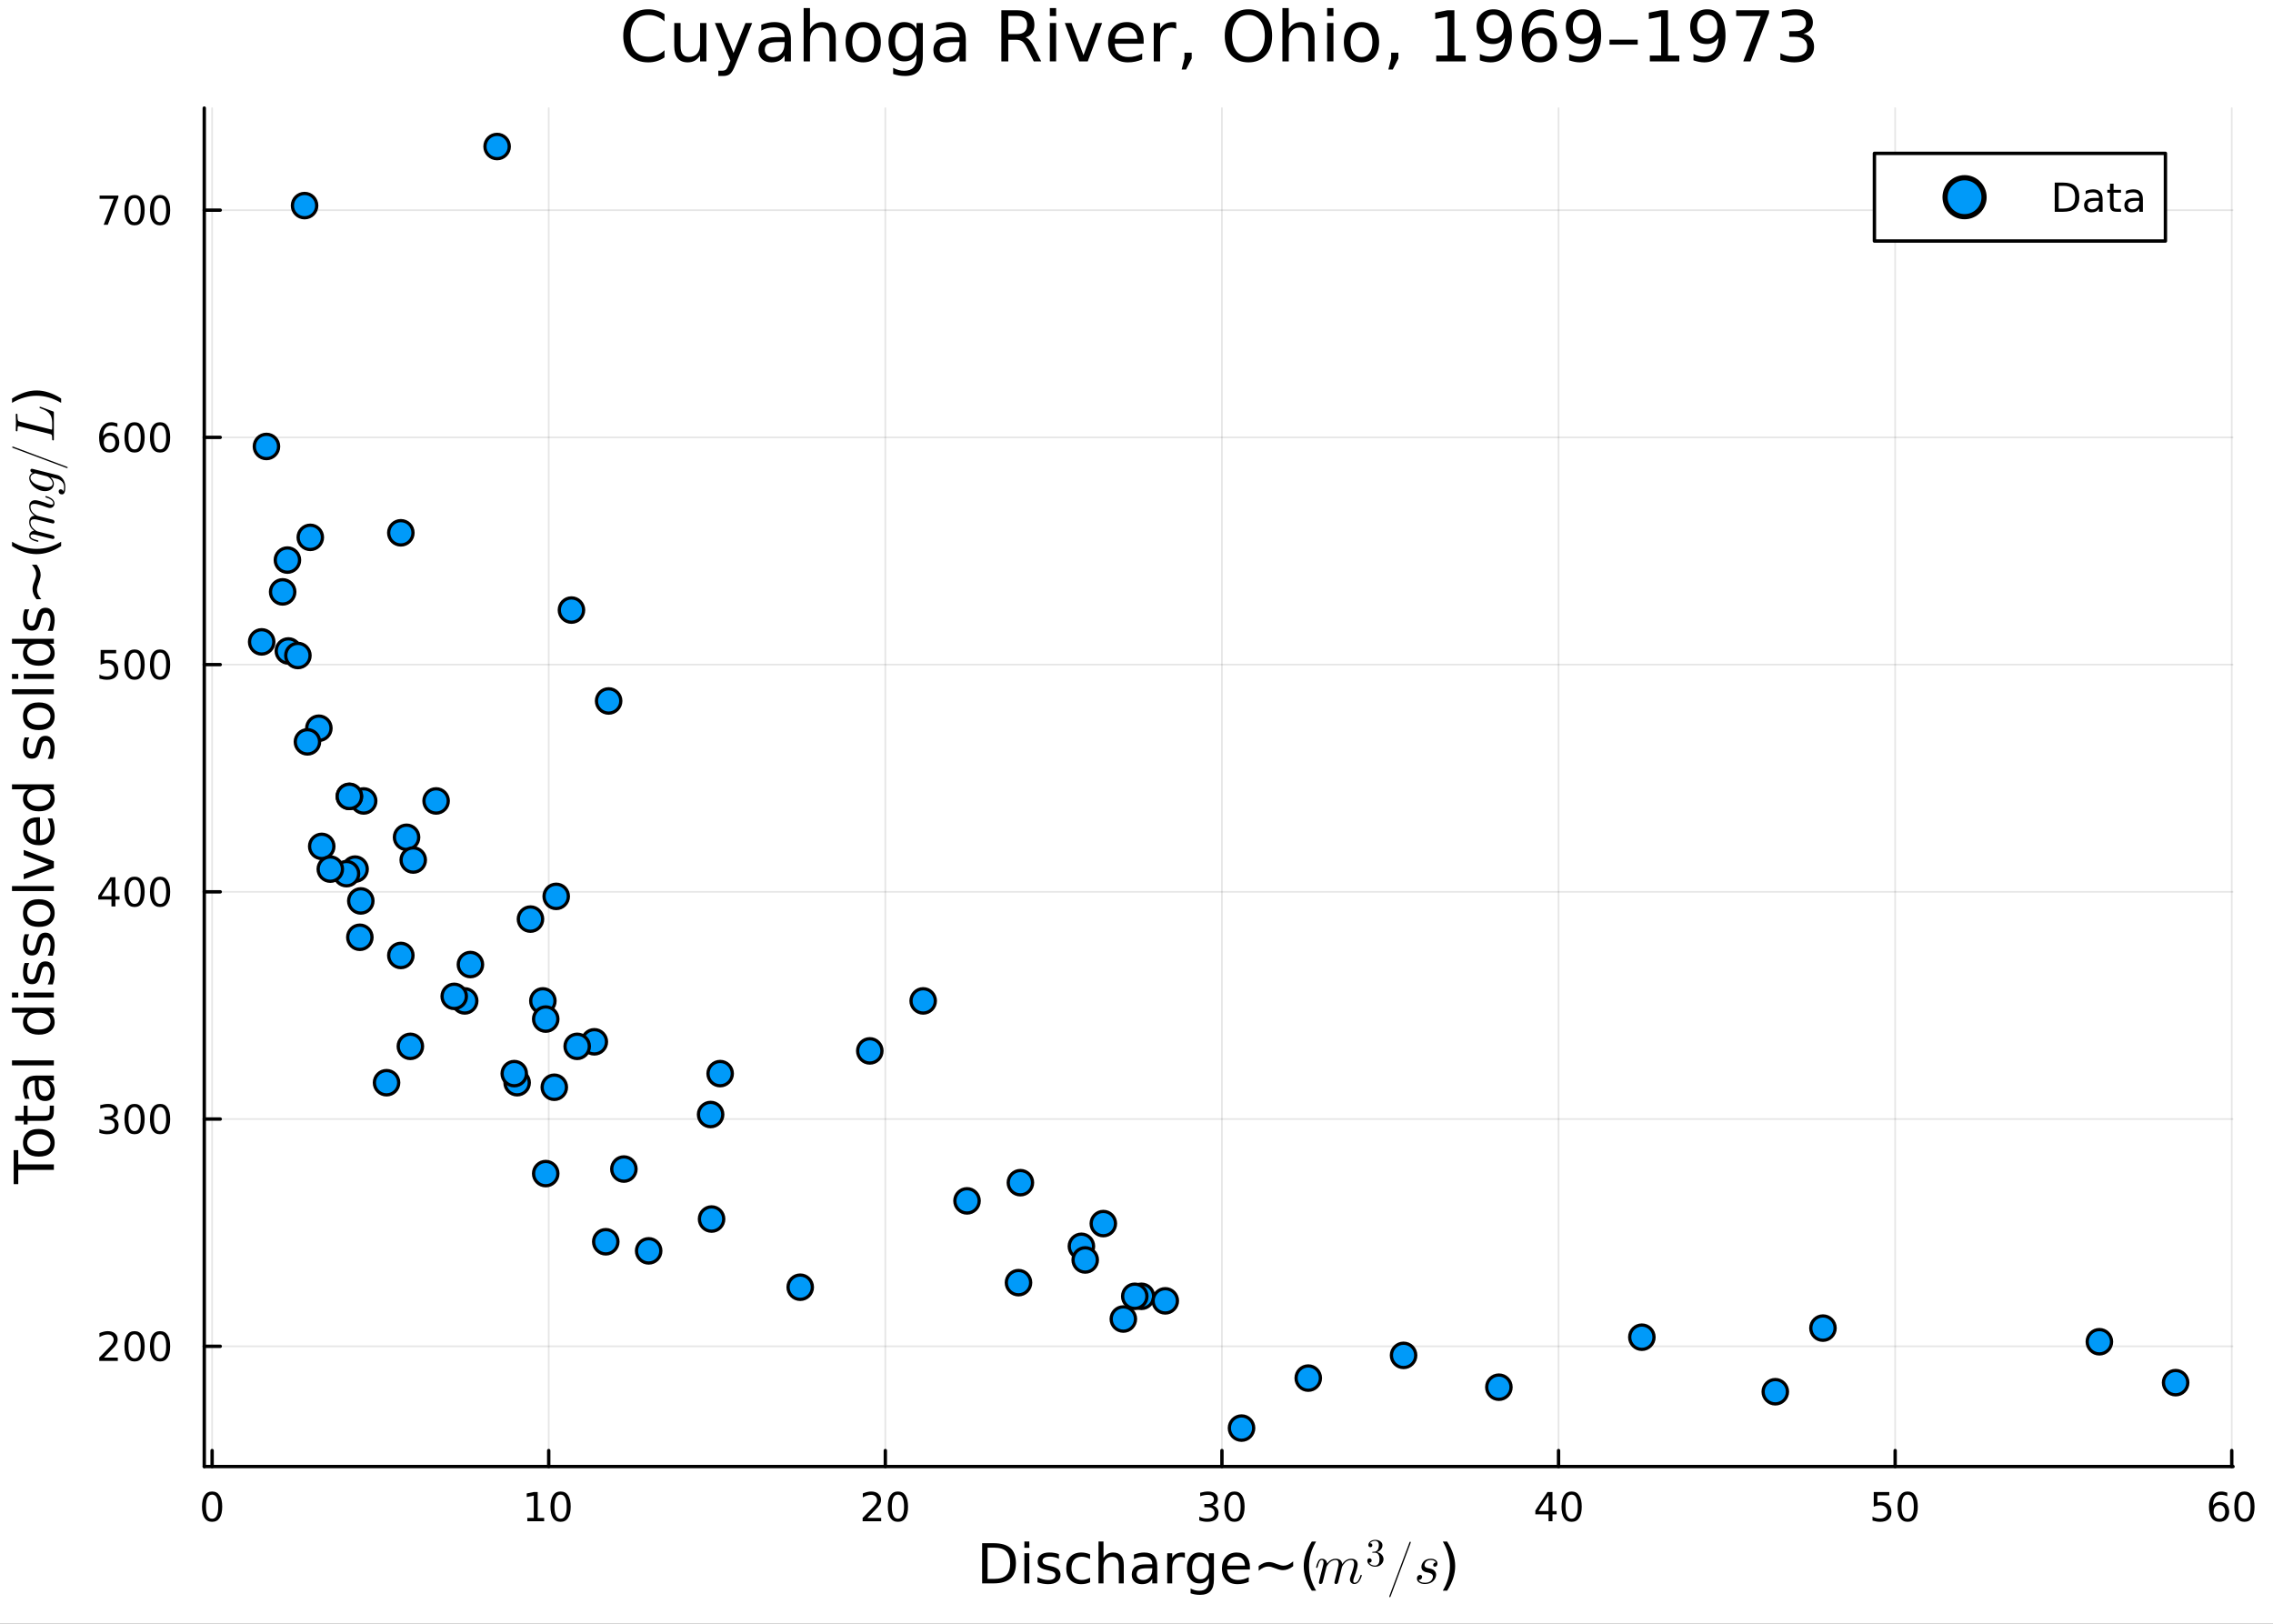 <?xml version="1.0" encoding="utf-8"?>
<svg xmlns="http://www.w3.org/2000/svg" xmlns:xlink="http://www.w3.org/1999/xlink" width="672" height="480" viewBox="0 0 2688 1920">
<rect x="0" y="0" width="2688" height="1920" fill="#333333" stroke="none"/>
<defs>
  <clipPath id="clip480">
    <rect x="0" y="0" width="2688" height="1920"/>
  </clipPath>
</defs>
<path clip-path="url(#clip480)" d="M0 1920 L2688 1920 L2688 0 L0 0  Z" fill="#ffffff" fill-rule="evenodd" fill-opacity="1"/>
<defs>
  <clipPath id="clip481">
    <rect x="537" y="0" width="1883" height="1883"/>
  </clipPath>
</defs>
<defs>
  <clipPath id="clip482">
    <rect x="367" y="47" width="2274" height="1637"/>
  </clipPath>
</defs>
<path clip-path="url(#clip480)" d="M241.557 1734.12 L2640.76 1734.12 L2640.76 127.792 L241.557 127.792  Z" fill="#ffffff" fill-rule="evenodd" fill-opacity="1"/>
<defs>
  <clipPath id="clip483">
    <rect x="241" y="127" width="2400" height="1607"/>
  </clipPath>
</defs>
<polyline clip-path="url(#clip483)" style="stroke:#000000; stroke-linecap:round; stroke-linejoin:round; stroke-width:2; stroke-opacity:0.1; fill:none" points="250.845,1734.12 250.845,127.792 "/>
<polyline clip-path="url(#clip483)" style="stroke:#000000; stroke-linecap:round; stroke-linejoin:round; stroke-width:2; stroke-opacity:0.1; fill:none" points="648.908,1734.12 648.908,127.792 "/>
<polyline clip-path="url(#clip483)" style="stroke:#000000; stroke-linecap:round; stroke-linejoin:round; stroke-width:2; stroke-opacity:0.1; fill:none" points="1046.97,1734.12 1046.97,127.792 "/>
<polyline clip-path="url(#clip483)" style="stroke:#000000; stroke-linecap:round; stroke-linejoin:round; stroke-width:2; stroke-opacity:0.1; fill:none" points="1445.03,1734.12 1445.03,127.792 "/>
<polyline clip-path="url(#clip483)" style="stroke:#000000; stroke-linecap:round; stroke-linejoin:round; stroke-width:2; stroke-opacity:0.1; fill:none" points="1843.1,1734.12 1843.1,127.792 "/>
<polyline clip-path="url(#clip483)" style="stroke:#000000; stroke-linecap:round; stroke-linejoin:round; stroke-width:2; stroke-opacity:0.1; fill:none" points="2241.16,1734.12 2241.16,127.792 "/>
<polyline clip-path="url(#clip483)" style="stroke:#000000; stroke-linecap:round; stroke-linejoin:round; stroke-width:2; stroke-opacity:0.1; fill:none" points="2639.22,1734.12 2639.22,127.792 "/>
<polyline clip-path="url(#clip480)" style="stroke:#000000; stroke-linecap:round; stroke-linejoin:round; stroke-width:4; stroke-opacity:1; fill:none" points="241.557,1734.12 2640.76,1734.12 "/>
<polyline clip-path="url(#clip480)" style="stroke:#000000; stroke-linecap:round; stroke-linejoin:round; stroke-width:4; stroke-opacity:1; fill:none" points="250.845,1734.12 250.845,1715.22 "/>
<polyline clip-path="url(#clip480)" style="stroke:#000000; stroke-linecap:round; stroke-linejoin:round; stroke-width:4; stroke-opacity:1; fill:none" points="648.908,1734.12 648.908,1715.22 "/>
<polyline clip-path="url(#clip480)" style="stroke:#000000; stroke-linecap:round; stroke-linejoin:round; stroke-width:4; stroke-opacity:1; fill:none" points="1046.97,1734.12 1046.97,1715.22 "/>
<polyline clip-path="url(#clip480)" style="stroke:#000000; stroke-linecap:round; stroke-linejoin:round; stroke-width:4; stroke-opacity:1; fill:none" points="1445.03,1734.12 1445.03,1715.22 "/>
<polyline clip-path="url(#clip480)" style="stroke:#000000; stroke-linecap:round; stroke-linejoin:round; stroke-width:4; stroke-opacity:1; fill:none" points="1843.1,1734.12 1843.1,1715.22 "/>
<polyline clip-path="url(#clip480)" style="stroke:#000000; stroke-linecap:round; stroke-linejoin:round; stroke-width:4; stroke-opacity:1; fill:none" points="2241.16,1734.12 2241.16,1715.22 "/>
<polyline clip-path="url(#clip480)" style="stroke:#000000; stroke-linecap:round; stroke-linejoin:round; stroke-width:4; stroke-opacity:1; fill:none" points="2639.22,1734.12 2639.22,1715.22 "/>
<path clip-path="url(#clip480)" d="M250.845 1767.34 Q247.234 1767.34 245.405 1770.9 Q243.6 1774.45 243.6 1781.58 Q243.6 1788.68 245.405 1792.25 Q247.234 1795.79 250.845 1795.79 Q254.479 1795.79 256.285 1792.25 Q258.114 1788.68 258.114 1781.58 Q258.114 1774.45 256.285 1770.9 Q254.479 1767.34 250.845 1767.34 M250.845 1763.64 Q256.655 1763.64 259.711 1768.24 Q262.79 1772.83 262.79 1781.58 Q262.79 1790.3 259.711 1794.91 Q256.655 1799.49 250.845 1799.49 Q245.035 1799.49 241.956 1794.91 Q238.901 1790.3 238.901 1781.58 Q238.901 1772.83 241.956 1768.24 Q245.035 1763.64 250.845 1763.64 Z" fill="#000000" fill-rule="evenodd" fill-opacity="1" /><path clip-path="url(#clip480)" d="M623.596 1794.89 L631.235 1794.89 L631.235 1768.52 L622.924 1770.19 L622.924 1765.93 L631.188 1764.26 L635.864 1764.26 L635.864 1794.89 L643.503 1794.89 L643.503 1798.82 L623.596 1798.82 L623.596 1794.89 Z" fill="#000000" fill-rule="evenodd" fill-opacity="1" /><path clip-path="url(#clip480)" d="M662.947 1767.34 Q659.336 1767.34 657.508 1770.9 Q655.702 1774.45 655.702 1781.58 Q655.702 1788.68 657.508 1792.25 Q659.336 1795.79 662.947 1795.79 Q666.582 1795.79 668.387 1792.25 Q670.216 1788.68 670.216 1781.58 Q670.216 1774.45 668.387 1770.9 Q666.582 1767.34 662.947 1767.34 M662.947 1763.64 Q668.758 1763.64 671.813 1768.24 Q674.892 1772.83 674.892 1781.58 Q674.892 1790.3 671.813 1794.91 Q668.758 1799.49 662.947 1799.49 Q657.137 1799.49 654.059 1794.91 Q651.003 1790.3 651.003 1781.58 Q651.003 1772.83 654.059 1768.24 Q657.137 1763.64 662.947 1763.64 Z" fill="#000000" fill-rule="evenodd" fill-opacity="1" /><path clip-path="url(#clip480)" d="M1025.74 1794.89 L1042.06 1794.89 L1042.06 1798.82 L1020.12 1798.82 L1020.12 1794.89 Q1022.78 1792.13 1027.36 1787.5 Q1031.97 1782.85 1033.15 1781.51 Q1035.4 1778.98 1036.28 1777.25 Q1037.18 1775.49 1037.18 1773.8 Q1037.18 1771.04 1035.24 1769.31 Q1033.31 1767.57 1030.21 1767.57 Q1028.01 1767.57 1025.56 1768.34 Q1023.13 1769.1 1020.35 1770.65 L1020.35 1765.93 Q1023.17 1764.79 1025.63 1764.21 Q1028.08 1763.64 1030.12 1763.64 Q1035.49 1763.64 1038.68 1766.32 Q1041.88 1769.01 1041.88 1773.5 Q1041.88 1775.63 1041.07 1777.55 Q1040.28 1779.45 1038.17 1782.04 Q1037.6 1782.71 1034.49 1785.93 Q1031.39 1789.12 1025.74 1794.89 Z" fill="#000000" fill-rule="evenodd" fill-opacity="1" /><path clip-path="url(#clip480)" d="M1061.88 1767.34 Q1058.27 1767.34 1056.44 1770.9 Q1054.63 1774.45 1054.63 1781.58 Q1054.63 1788.68 1056.44 1792.25 Q1058.27 1795.79 1061.88 1795.79 Q1065.51 1795.79 1067.32 1792.25 Q1069.15 1788.68 1069.15 1781.58 Q1069.15 1774.45 1067.32 1770.9 Q1065.51 1767.34 1061.88 1767.34 M1061.88 1763.64 Q1067.69 1763.64 1070.74 1768.24 Q1073.82 1772.83 1073.82 1781.58 Q1073.82 1790.3 1070.74 1794.91 Q1067.69 1799.49 1061.88 1799.49 Q1056.07 1799.49 1052.99 1794.91 Q1049.93 1790.3 1049.93 1781.58 Q1049.93 1772.83 1052.99 1768.24 Q1056.07 1763.64 1061.88 1763.64 Z" fill="#000000" fill-rule="evenodd" fill-opacity="1" /><path clip-path="url(#clip480)" d="M1433.88 1780.19 Q1437.23 1780.9 1439.11 1783.17 Q1441.01 1785.44 1441.01 1788.77 Q1441.01 1793.89 1437.49 1796.69 Q1433.97 1799.49 1427.49 1799.49 Q1425.31 1799.49 1423 1799.05 Q1420.71 1798.64 1418.25 1797.78 L1418.25 1793.27 Q1420.2 1794.4 1422.51 1794.98 Q1424.83 1795.56 1427.35 1795.56 Q1431.75 1795.56 1434.04 1793.82 Q1436.35 1792.08 1436.35 1788.77 Q1436.35 1785.72 1434.2 1784.01 Q1432.07 1782.27 1428.25 1782.27 L1424.22 1782.27 L1424.22 1778.43 L1428.44 1778.43 Q1431.89 1778.43 1433.71 1777.06 Q1435.54 1775.67 1435.54 1773.08 Q1435.54 1770.42 1433.65 1769.01 Q1431.77 1767.57 1428.25 1767.57 Q1426.33 1767.57 1424.13 1767.99 Q1421.93 1768.4 1419.29 1769.28 L1419.29 1765.12 Q1421.96 1764.38 1424.27 1764.01 Q1426.61 1763.64 1428.67 1763.64 Q1433.99 1763.64 1437.09 1766.07 Q1440.2 1768.47 1440.2 1772.59 Q1440.2 1775.46 1438.55 1777.46 Q1436.91 1779.42 1433.88 1780.19 Z" fill="#000000" fill-rule="evenodd" fill-opacity="1" /><path clip-path="url(#clip480)" d="M1459.87 1767.34 Q1456.26 1767.34 1454.43 1770.9 Q1452.63 1774.45 1452.63 1781.58 Q1452.63 1788.68 1454.43 1792.25 Q1456.26 1795.79 1459.87 1795.79 Q1463.51 1795.79 1465.31 1792.25 Q1467.14 1788.68 1467.14 1781.58 Q1467.14 1774.45 1465.31 1770.9 Q1463.51 1767.34 1459.87 1767.34 M1459.87 1763.64 Q1465.68 1763.64 1468.74 1768.24 Q1471.82 1772.83 1471.82 1781.58 Q1471.82 1790.3 1468.74 1794.91 Q1465.68 1799.49 1459.87 1799.49 Q1454.06 1799.49 1450.98 1794.91 Q1447.93 1790.3 1447.93 1781.58 Q1447.93 1772.83 1450.98 1768.24 Q1454.06 1763.64 1459.87 1763.64 Z" fill="#000000" fill-rule="evenodd" fill-opacity="1" /><path clip-path="url(#clip480)" d="M1831.27 1768.34 L1819.46 1786.78 L1831.27 1786.78 L1831.27 1768.34 M1830.04 1764.26 L1835.92 1764.26 L1835.92 1786.78 L1840.85 1786.78 L1840.85 1790.67 L1835.92 1790.67 L1835.92 1798.82 L1831.27 1798.82 L1831.27 1790.67 L1815.67 1790.67 L1815.67 1786.16 L1830.04 1764.26 Z" fill="#000000" fill-rule="evenodd" fill-opacity="1" /><path clip-path="url(#clip480)" d="M1858.58 1767.34 Q1854.97 1767.34 1853.14 1770.9 Q1851.34 1774.45 1851.34 1781.58 Q1851.34 1788.68 1853.14 1792.25 Q1854.97 1795.79 1858.58 1795.79 Q1862.22 1795.79 1864.02 1792.25 Q1865.85 1788.68 1865.85 1781.58 Q1865.85 1774.45 1864.02 1770.9 Q1862.22 1767.34 1858.58 1767.34 M1858.58 1763.64 Q1864.39 1763.64 1867.45 1768.24 Q1870.53 1772.83 1870.53 1781.58 Q1870.53 1790.3 1867.45 1794.91 Q1864.39 1799.49 1858.58 1799.49 Q1852.77 1799.49 1849.69 1794.91 Q1846.64 1790.3 1846.64 1781.58 Q1846.64 1772.83 1849.69 1768.24 Q1852.77 1763.64 1858.58 1763.64 Z" fill="#000000" fill-rule="evenodd" fill-opacity="1" /><path clip-path="url(#clip480)" d="M2215.86 1764.26 L2234.22 1764.26 L2234.22 1768.2 L2220.14 1768.2 L2220.14 1776.67 Q2221.16 1776.32 2222.18 1776.16 Q2223.2 1775.97 2224.22 1775.97 Q2230 1775.97 2233.38 1779.15 Q2236.76 1782.32 2236.76 1787.73 Q2236.76 1793.31 2233.29 1796.41 Q2229.82 1799.49 2223.5 1799.49 Q2221.32 1799.49 2219.05 1799.12 Q2216.81 1798.75 2214.4 1798.01 L2214.4 1793.31 Q2216.48 1794.45 2218.71 1795 Q2220.93 1795.56 2223.41 1795.56 Q2227.41 1795.56 2229.75 1793.45 Q2232.09 1791.34 2232.09 1787.73 Q2232.09 1784.12 2229.75 1782.02 Q2227.41 1779.91 2223.41 1779.91 Q2221.53 1779.91 2219.66 1780.33 Q2217.8 1780.74 2215.86 1781.62 L2215.86 1764.26 Z" fill="#000000" fill-rule="evenodd" fill-opacity="1" /><path clip-path="url(#clip480)" d="M2255.97 1767.34 Q2252.36 1767.34 2250.53 1770.9 Q2248.73 1774.45 2248.73 1781.58 Q2248.73 1788.68 2250.53 1792.25 Q2252.36 1795.79 2255.97 1795.79 Q2259.61 1795.79 2261.41 1792.25 Q2263.24 1788.68 2263.24 1781.58 Q2263.24 1774.45 2261.41 1770.9 Q2259.61 1767.34 2255.97 1767.34 M2255.97 1763.64 Q2261.78 1763.64 2264.84 1768.24 Q2267.92 1772.83 2267.92 1781.58 Q2267.92 1790.3 2264.84 1794.91 Q2261.78 1799.49 2255.97 1799.49 Q2250.16 1799.49 2247.09 1794.91 Q2244.03 1790.3 2244.03 1781.58 Q2244.03 1772.83 2247.09 1768.24 Q2250.16 1763.64 2255.97 1763.64 Z" fill="#000000" fill-rule="evenodd" fill-opacity="1" /><path clip-path="url(#clip480)" d="M2624.63 1779.68 Q2621.48 1779.68 2619.63 1781.83 Q2617.8 1783.98 2617.8 1787.73 Q2617.8 1791.46 2619.63 1793.64 Q2621.48 1795.79 2624.63 1795.79 Q2627.78 1795.79 2629.6 1793.64 Q2631.46 1791.46 2631.46 1787.73 Q2631.46 1783.98 2629.6 1781.83 Q2627.78 1779.68 2624.63 1779.68 M2633.91 1765.02 L2633.91 1769.28 Q2632.15 1768.45 2630.35 1768.01 Q2628.56 1767.57 2626.8 1767.57 Q2622.17 1767.57 2619.72 1770.7 Q2617.29 1773.82 2616.94 1780.14 Q2618.31 1778.13 2620.37 1777.06 Q2622.43 1775.97 2624.91 1775.97 Q2630.11 1775.97 2633.12 1779.15 Q2636.16 1782.29 2636.16 1787.73 Q2636.16 1793.06 2633.01 1796.27 Q2629.86 1799.49 2624.63 1799.49 Q2618.63 1799.49 2615.46 1794.91 Q2612.29 1790.3 2612.29 1781.58 Q2612.29 1773.38 2616.18 1768.52 Q2620.07 1763.64 2626.62 1763.64 Q2628.38 1763.64 2630.16 1763.98 Q2631.97 1764.33 2633.91 1765.02 Z" fill="#000000" fill-rule="evenodd" fill-opacity="1" /><path clip-path="url(#clip480)" d="M2654.21 1767.34 Q2650.6 1767.34 2648.77 1770.9 Q2646.97 1774.45 2646.97 1781.58 Q2646.97 1788.68 2648.77 1792.25 Q2650.6 1795.79 2654.21 1795.79 Q2657.85 1795.79 2659.65 1792.25 Q2661.48 1788.68 2661.48 1781.58 Q2661.48 1774.45 2659.65 1770.9 Q2657.85 1767.34 2654.21 1767.34 M2654.21 1763.64 Q2660.02 1763.64 2663.08 1768.24 Q2666.16 1772.83 2666.16 1781.58 Q2666.16 1790.3 2663.08 1794.91 Q2660.02 1799.49 2654.21 1799.49 Q2648.4 1799.49 2645.32 1794.91 Q2642.27 1790.3 2642.27 1781.58 Q2642.27 1772.83 2645.32 1768.24 Q2648.4 1763.64 2654.21 1763.64 Z" fill="#000000" fill-rule="evenodd" fill-opacity="1" /><path clip-path="url(#clip480)" d="M1167.89 1830.05 L1167.89 1867 L1175.66 1867 Q1185.49 1867 1190.04 1862.55 Q1194.62 1858.09 1194.62 1848.48 Q1194.62 1838.93 1190.04 1834.5 Q1185.49 1830.05 1175.66 1830.05 L1167.89 1830.05 M1161.46 1824.76 L1174.67 1824.76 Q1188.48 1824.76 1194.94 1830.53 Q1201.4 1836.26 1201.4 1848.48 Q1201.4 1860.76 1194.91 1866.52 Q1188.42 1872.28 1174.67 1872.28 L1161.46 1872.28 L1161.46 1824.76 Z" fill="#000000" fill-rule="evenodd" fill-opacity="1" /><path clip-path="url(#clip480)" d="M1211.4 1836.64 L1217.25 1836.64 L1217.25 1872.28 L1211.4 1872.28 L1211.4 1836.64 M1211.4 1822.76 L1217.25 1822.76 L1217.25 1830.18 L1211.4 1830.18 L1211.4 1822.76 Z" fill="#000000" fill-rule="evenodd" fill-opacity="1" /><path clip-path="url(#clip480)" d="M1252.23 1837.69 L1252.23 1843.23 Q1249.75 1841.95 1247.08 1841.32 Q1244.4 1840.68 1241.54 1840.68 Q1237.18 1840.68 1234.98 1842.02 Q1232.82 1843.35 1232.82 1846.03 Q1232.82 1848.06 1234.38 1849.24 Q1235.94 1850.39 1240.65 1851.44 L1242.65 1851.88 Q1248.89 1853.22 1251.5 1855.67 Q1254.14 1858.09 1254.14 1862.45 Q1254.14 1867.42 1250.2 1870.31 Q1246.28 1873.21 1239.41 1873.21 Q1236.54 1873.21 1233.42 1872.64 Q1230.34 1872.09 1226.9 1870.98 L1226.9 1864.93 Q1230.15 1866.62 1233.3 1867.48 Q1236.45 1868.31 1239.53 1868.31 Q1243.67 1868.31 1245.9 1866.91 Q1248.13 1865.47 1248.13 1862.9 Q1248.13 1860.51 1246.51 1859.24 Q1244.91 1857.96 1239.47 1856.78 L1237.43 1856.31 Q1231.99 1855.16 1229.57 1852.81 Q1227.15 1850.42 1227.15 1846.28 Q1227.15 1841.25 1230.72 1838.51 Q1234.28 1835.78 1240.84 1835.78 Q1244.09 1835.78 1246.95 1836.26 Q1249.82 1836.73 1252.23 1837.69 Z" fill="#000000" fill-rule="evenodd" fill-opacity="1" /><path clip-path="url(#clip480)" d="M1289.12 1838.01 L1289.12 1843.48 Q1286.64 1842.11 1284.13 1841.44 Q1281.64 1840.74 1279.1 1840.74 Q1273.4 1840.74 1270.25 1844.37 Q1267.1 1847.97 1267.1 1854.49 Q1267.1 1861.02 1270.25 1864.65 Q1273.4 1868.24 1279.1 1868.24 Q1281.64 1868.24 1284.13 1867.57 Q1286.64 1866.87 1289.12 1865.51 L1289.12 1870.92 Q1286.67 1872.06 1284.03 1872.64 Q1281.42 1873.21 1278.46 1873.21 Q1270.41 1873.21 1265.67 1868.15 Q1260.92 1863.09 1260.92 1854.49 Q1260.92 1845.77 1265.7 1840.77 Q1270.5 1835.78 1278.84 1835.78 Q1281.55 1835.78 1284.13 1836.35 Q1286.7 1836.89 1289.12 1838.01 Z" fill="#000000" fill-rule="evenodd" fill-opacity="1" /><path clip-path="url(#clip480)" d="M1328.94 1850.77 L1328.94 1872.28 L1323.08 1872.28 L1323.08 1850.96 Q1323.08 1845.9 1321.11 1843.38 Q1319.14 1840.87 1315.19 1840.87 Q1310.45 1840.87 1307.71 1843.89 Q1304.97 1846.92 1304.97 1852.14 L1304.97 1872.28 L1299.09 1872.28 L1299.09 1822.76 L1304.97 1822.76 L1304.97 1842.18 Q1307.08 1838.96 1309.91 1837.37 Q1312.77 1835.78 1316.5 1835.78 Q1322.64 1835.78 1325.79 1839.6 Q1328.94 1843.38 1328.94 1850.77 Z" fill="#000000" fill-rule="evenodd" fill-opacity="1" /><path clip-path="url(#clip480)" d="M1356.82 1854.37 Q1349.73 1854.37 1346.99 1855.99 Q1344.25 1857.61 1344.25 1861.53 Q1344.25 1864.65 1346.29 1866.49 Q1348.36 1868.31 1351.89 1868.31 Q1356.76 1868.31 1359.69 1864.87 Q1362.65 1861.4 1362.65 1855.67 L1362.65 1854.37 L1356.82 1854.37 M1368.5 1851.95 L1368.5 1872.28 L1362.65 1872.28 L1362.65 1866.87 Q1360.64 1870.12 1357.65 1871.68 Q1354.66 1873.21 1350.33 1873.21 Q1344.86 1873.21 1341.61 1870.15 Q1338.39 1867.07 1338.39 1861.91 Q1338.39 1855.89 1342.4 1852.84 Q1346.45 1849.78 1354.44 1849.78 L1362.65 1849.78 L1362.65 1849.21 Q1362.65 1845.17 1359.97 1842.97 Q1357.33 1840.74 1352.53 1840.74 Q1349.47 1840.74 1346.57 1841.47 Q1343.68 1842.21 1341 1843.67 L1341 1838.26 Q1344.22 1837.02 1347.24 1836.41 Q1350.27 1835.78 1353.13 1835.78 Q1360.87 1835.78 1364.68 1839.79 Q1368.5 1843.8 1368.5 1851.95 Z" fill="#000000" fill-rule="evenodd" fill-opacity="1" /><path clip-path="url(#clip480)" d="M1401.22 1842.11 Q1400.24 1841.54 1399.06 1841.28 Q1397.91 1841 1396.51 1841 Q1391.55 1841 1388.87 1844.24 Q1386.23 1847.46 1386.23 1853.51 L1386.23 1872.28 L1380.34 1872.28 L1380.34 1836.64 L1386.23 1836.64 L1386.23 1842.18 Q1388.08 1838.93 1391.04 1837.37 Q1394 1835.78 1398.23 1835.78 Q1398.84 1835.78 1399.57 1835.87 Q1400.3 1835.94 1401.19 1836.1 L1401.22 1842.11 Z" fill="#000000" fill-rule="evenodd" fill-opacity="1" /><path clip-path="url(#clip480)" d="M1429.68 1854.05 Q1429.68 1847.68 1427.04 1844.18 Q1424.43 1840.68 1419.68 1840.68 Q1414.97 1840.68 1412.33 1844.18 Q1409.72 1847.68 1409.72 1854.05 Q1409.72 1860.38 1412.33 1863.88 Q1414.97 1867.38 1419.68 1867.38 Q1424.43 1867.38 1427.04 1863.88 Q1429.68 1860.38 1429.68 1854.05 M1435.54 1867.86 Q1435.54 1876.96 1431.49 1881.39 Q1427.45 1885.84 1419.11 1885.84 Q1416.02 1885.84 1413.29 1885.37 Q1410.55 1884.92 1407.97 1883.97 L1407.97 1878.27 Q1410.55 1879.67 1413.06 1880.34 Q1415.58 1881.01 1418.19 1881.01 Q1423.95 1881.01 1426.81 1877.98 Q1429.68 1874.99 1429.68 1868.91 L1429.68 1866.01 Q1427.86 1869.17 1425.03 1870.73 Q1422.2 1872.28 1418.25 1872.28 Q1411.7 1872.28 1407.69 1867.29 Q1403.67 1862.29 1403.67 1854.05 Q1403.67 1845.77 1407.69 1840.77 Q1411.7 1835.78 1418.25 1835.78 Q1422.2 1835.78 1425.03 1837.34 Q1427.86 1838.9 1429.68 1842.05 L1429.68 1836.64 L1435.54 1836.64 L1435.54 1867.86 Z" fill="#000000" fill-rule="evenodd" fill-opacity="1" /><path clip-path="url(#clip480)" d="M1478.09 1853 L1478.09 1855.86 L1451.16 1855.86 Q1451.54 1861.91 1454.79 1865.09 Q1458.07 1868.24 1463.89 1868.24 Q1467.27 1868.24 1470.42 1867.42 Q1473.6 1866.59 1476.72 1864.93 L1476.72 1870.47 Q1473.57 1871.81 1470.26 1872.51 Q1466.95 1873.21 1463.54 1873.21 Q1455.01 1873.21 1450.02 1868.24 Q1445.05 1863.28 1445.05 1854.81 Q1445.05 1846.06 1449.76 1840.93 Q1454.5 1835.78 1462.53 1835.78 Q1469.72 1835.78 1473.89 1840.42 Q1478.09 1845.04 1478.09 1853 M1472.23 1851.28 Q1472.17 1846.47 1469.53 1843.61 Q1466.92 1840.74 1462.59 1840.74 Q1457.69 1840.74 1454.73 1843.51 Q1451.8 1846.28 1451.35 1851.31 L1472.23 1851.28 Z" fill="#000000" fill-rule="evenodd" fill-opacity="1" /><path clip-path="url(#clip480)" d="M1529.27 1846.28 L1529.27 1851.95 Q1525.93 1854.46 1523.06 1855.54 Q1520.23 1856.63 1517.14 1856.63 Q1513.64 1856.63 1509 1854.75 Q1508.65 1854.62 1508.49 1854.56 Q1508.26 1854.46 1507.79 1854.3 Q1502.85 1852.33 1499.86 1852.33 Q1497.06 1852.33 1494.32 1853.57 Q1491.59 1854.78 1488.47 1857.42 L1488.47 1851.76 Q1491.81 1849.24 1494.64 1848.16 Q1497.51 1847.04 1500.59 1847.04 Q1504.09 1847.04 1508.77 1848.95 Q1509.09 1849.08 1509.25 1849.15 Q1509.5 1849.24 1509.95 1849.4 Q1514.88 1851.37 1517.88 1851.37 Q1520.61 1851.37 1523.29 1850.16 Q1525.99 1848.95 1529.27 1846.28 Z" fill="#000000" fill-rule="evenodd" fill-opacity="1" /><path clip-path="url(#clip480)" d="M1556.39 1822.82 Q1552.12 1830.14 1550.05 1837.31 Q1547.99 1844.47 1547.99 1851.82 Q1547.99 1859.17 1550.05 1866.4 Q1552.15 1873.59 1556.39 1880.88 L1551.3 1880.88 Q1546.52 1873.4 1544.13 1866.17 Q1541.78 1858.95 1541.78 1851.82 Q1541.78 1844.72 1544.13 1837.53 Q1546.49 1830.33 1551.3 1822.82 L1556.39 1822.82 Z" fill="#000000" fill-rule="evenodd" fill-opacity="1" /><path clip-path="url(#clip480)" d="M1610.43 1862.85 Q1610.43 1863.11 1610.14 1864.1 Q1609.85 1865.1 1609.14 1866.65 Q1608.46 1868.19 1607.5 1869.61 Q1606.56 1871 1605.02 1872.03 Q1603.51 1873.03 1601.77 1873.03 Q1599.45 1873.03 1597.9 1871.48 Q1596.36 1869.93 1596.36 1867.62 Q1596.36 1866.36 1597.22 1863.98 Q1601.32 1853.09 1601.32 1849.19 Q1601.32 1844.59 1597.74 1844.59 Q1595.71 1844.59 1593.88 1845.43 Q1592.04 1846.26 1590.85 1847.42 Q1589.66 1848.58 1588.72 1849.9 Q1587.79 1851.22 1587.37 1852.09 Q1586.98 1852.96 1586.89 1853.35 L1582.93 1869.26 Q1582.6 1870.61 1582.38 1871.25 Q1582.15 1871.9 1581.54 1872.45 Q1580.93 1873.03 1579.96 1873.03 Q1579.16 1873.03 1578.58 1872.54 Q1578.03 1872.06 1578.03 1871.22 Q1578.03 1871.09 1578.19 1870.42 Q1578.35 1869.74 1578.58 1868.81 Q1578.8 1867.87 1578.9 1867.33 Q1580.06 1862.95 1580.22 1862.33 L1582.06 1854.67 Q1583.05 1850.87 1583.05 1849.19 Q1583.05 1844.59 1579.48 1844.59 Q1577.71 1844.59 1576.03 1845.26 Q1574.39 1845.91 1573.26 1846.81 Q1572.14 1847.71 1571.11 1848.97 Q1570.11 1850.19 1569.59 1851.03 Q1569.11 1851.83 1568.72 1852.64 L1567.89 1855.92 Q1567.69 1856.83 1566.76 1860.34 L1565.31 1866.29 Q1564.28 1870.74 1564.05 1871.16 Q1563.73 1872.06 1563.02 1872.54 Q1562.31 1873.03 1561.61 1873.03 Q1560.8 1873.03 1560.25 1872.54 Q1559.71 1872.06 1559.71 1871.22 Q1559.71 1871.09 1559.8 1870.61 Q1559.9 1870.13 1560.06 1869.45 Q1560.22 1868.77 1560.28 1868.39 L1564.12 1853.15 Q1564.83 1850.38 1564.99 1849.52 Q1565.18 1848.61 1565.18 1847.62 Q1565.18 1844.59 1563.12 1844.59 Q1561.44 1844.59 1560.35 1846.58 Q1559.25 1848.58 1558.32 1852.45 Q1558.03 1853.51 1557.84 1853.73 Q1557.68 1853.96 1557.19 1853.96 Q1556.39 1853.93 1556.39 1853.28 Q1556.39 1853.12 1556.65 1852.09 Q1556.9 1851.06 1557.39 1849.52 Q1557.9 1847.94 1558.45 1846.91 Q1558.77 1846.23 1559.06 1845.78 Q1559.35 1845.33 1559.93 1844.62 Q1560.51 1843.91 1561.38 1843.53 Q1562.25 1843.14 1563.31 1843.14 Q1565.66 1843.14 1567.4 1844.65 Q1569.17 1846.17 1569.4 1848.87 Q1573.68 1843.14 1579.67 1843.14 Q1583.05 1843.14 1585.08 1844.85 Q1586.98 1846.49 1587.21 1849.52 Q1591.65 1843.14 1597.97 1843.14 Q1601.6 1843.14 1603.57 1845.04 Q1605.53 1846.91 1605.53 1850.19 Q1605.53 1851.9 1604.66 1855.15 Q1603.79 1858.37 1603.22 1859.98 Q1602.64 1861.59 1601.51 1864.68 Q1600.32 1867.65 1600.32 1869.39 Q1600.32 1870.51 1600.7 1871.03 Q1601.09 1871.54 1601.93 1871.54 Q1603.22 1871.54 1604.34 1870.8 Q1605.47 1870.03 1606.27 1868.77 Q1607.11 1867.49 1607.66 1866.2 Q1608.21 1864.88 1608.63 1863.4 Q1608.88 1862.59 1609.01 1862.4 Q1609.17 1862.2 1609.62 1862.2 Q1610.43 1862.2 1610.43 1862.85 Z" fill="#000000" fill-rule="evenodd" fill-opacity="1" /><path clip-path="url(#clip480)" d="M1616.94 1845.32 Q1616.94 1843.94 1617.73 1843.29 Q1618.52 1842.64 1619.54 1842.64 Q1620.6 1842.64 1621.34 1843.34 Q1622.11 1844.01 1622.11 1845.21 Q1622.11 1846.49 1621.2 1847.21 Q1620.32 1847.93 1619.06 1847.75 Q1620.17 1849.6 1622.2 1850.44 Q1624.25 1851.27 1626.14 1851.27 Q1628.12 1851.27 1629.73 1849.56 Q1631.35 1847.84 1631.35 1843.65 Q1631.35 1840.09 1629.95 1838.04 Q1628.58 1835.99 1625.85 1835.99 L1623.82 1835.99 Q1623.12 1835.99 1622.92 1835.92 Q1622.71 1835.85 1622.71 1835.47 Q1622.71 1835.02 1623.41 1834.93 Q1624.11 1834.93 1625.22 1834.79 Q1627.9 1834.7 1629.32 1832.38 Q1630.6 1830.21 1630.6 1827.13 Q1630.6 1824.31 1629.25 1823.14 Q1627.92 1821.94 1626.19 1821.94 Q1624.56 1821.94 1622.78 1822.62 Q1621 1823.29 1620.03 1824.8 Q1622.89 1824.8 1622.89 1827.13 Q1622.89 1828.14 1622.24 1828.82 Q1621.61 1829.47 1620.55 1829.47 Q1619.54 1829.47 1618.86 1828.84 Q1618.18 1828.19 1618.18 1827.08 Q1618.18 1824.44 1620.53 1822.62 Q1622.89 1820.79 1626.37 1820.79 Q1629.79 1820.79 1632.32 1822.59 Q1634.87 1824.4 1634.87 1827.17 Q1634.87 1829.9 1633.06 1832.13 Q1631.26 1834.36 1628.4 1835.29 Q1631.91 1835.99 1634.01 1838.38 Q1636.11 1840.74 1636.11 1843.65 Q1636.11 1847.26 1633.26 1849.92 Q1630.42 1852.56 1626.28 1852.56 Q1622.44 1852.56 1619.69 1850.48 Q1616.94 1848.41 1616.94 1845.32 Z" fill="#000000" fill-rule="evenodd" fill-opacity="1" /><path clip-path="url(#clip480)" d="M1642.96 1887.84 Q1642.96 1887.52 1643.22 1886.81 L1666.5 1824.59 Q1666.5 1824.52 1666.66 1824.17 Q1666.82 1823.82 1666.92 1823.59 Q1667.02 1823.33 1667.21 1823.14 Q1667.43 1822.95 1667.69 1822.95 Q1668.34 1822.95 1668.34 1823.75 Q1668.34 1823.82 1668.14 1824.59 L1644.79 1886.87 Q1644.41 1888 1644.15 1888.32 Q1643.92 1888.65 1643.54 1888.65 Q1642.96 1888.65 1642.96 1887.84 Z" fill="#000000" fill-rule="evenodd" fill-opacity="1" /><path clip-path="url(#clip480)" d="M1699.91 1848.81 Q1699.91 1850.61 1699 1851.58 Q1698.1 1852.51 1696.88 1852.51 Q1695.88 1852.51 1695.33 1851.93 Q1694.82 1851.35 1694.82 1850.58 Q1694.82 1849.45 1695.72 1848.55 Q1696.65 1847.65 1698.01 1847.62 Q1697.55 1846.42 1696.36 1845.72 Q1695.17 1844.97 1694.11 1844.78 Q1693.08 1844.59 1692.05 1844.59 Q1690.02 1844.59 1688.47 1845.23 Q1686.93 1845.88 1686.15 1846.87 Q1685.38 1847.84 1685.03 1848.77 Q1684.67 1849.71 1684.67 1850.51 Q1684.67 1851.22 1684.83 1851.8 Q1685.03 1852.35 1685.48 1852.77 Q1685.93 1853.15 1686.25 1853.41 Q1686.6 1853.67 1687.38 1853.9 Q1688.15 1854.12 1688.47 1854.22 Q1688.79 1854.28 1689.7 1854.48 Q1691.56 1854.86 1692.4 1855.09 Q1693.24 1855.28 1694.33 1855.83 Q1695.46 1856.38 1696.3 1857.24 Q1698.33 1859.27 1698.33 1862.08 Q1698.33 1863.11 1697.97 1864.36 Q1697.65 1865.62 1696.72 1867.2 Q1695.78 1868.77 1694.37 1870.03 Q1692.95 1871.29 1690.5 1872.16 Q1688.09 1873.03 1685.06 1873.03 Q1680.84 1873.03 1678.23 1871.25 Q1675.62 1869.45 1675.62 1866.62 Q1675.62 1864.56 1676.75 1863.43 Q1677.88 1862.27 1679.33 1862.27 Q1680.42 1862.27 1681.1 1862.88 Q1681.77 1863.46 1681.77 1864.56 Q1681.77 1866.04 1680.58 1867.16 Q1679.39 1868.29 1677.62 1868.07 Q1679.13 1871.54 1685.12 1871.54 Q1687.38 1871.54 1689.12 1870.96 Q1690.89 1870.35 1691.85 1869.52 Q1692.85 1868.65 1693.5 1867.58 Q1694.14 1866.52 1694.33 1865.71 Q1694.56 1864.91 1694.56 1864.3 Q1694.56 1863.24 1694.14 1862.43 Q1693.72 1861.62 1693.14 1861.17 Q1692.59 1860.69 1691.53 1860.3 Q1690.5 1859.89 1689.76 1859.72 Q1689.02 1859.56 1687.7 1859.31 Q1687.09 1859.18 1686.7 1859.11 Q1686.31 1859.02 1685.51 1858.76 Q1684.74 1858.47 1684.19 1858.18 Q1683.67 1857.89 1683 1857.37 Q1682.32 1856.86 1681.9 1856.25 Q1681.48 1855.63 1681.19 1854.73 Q1680.9 1853.83 1680.9 1852.77 Q1680.9 1851.8 1681.19 1850.64 Q1681.52 1849.48 1682.32 1848.13 Q1683.16 1846.78 1684.35 1845.68 Q1685.54 1844.59 1687.54 1843.88 Q1689.57 1843.14 1692.05 1843.14 Q1695.65 1843.14 1697.78 1844.81 Q1699.91 1846.46 1699.91 1848.81 Z" fill="#000000" fill-rule="evenodd" fill-opacity="1" /><path clip-path="url(#clip480)" d="M1706.24 1822.82 L1711.34 1822.82 Q1716.11 1830.33 1718.47 1837.53 Q1720.85 1844.72 1720.85 1851.82 Q1720.85 1858.95 1718.47 1866.17 Q1716.11 1873.4 1711.34 1880.88 L1706.24 1880.88 Q1710.48 1873.59 1712.55 1866.4 Q1714.65 1859.17 1714.65 1851.82 Q1714.65 1844.47 1712.55 1837.31 Q1710.48 1830.14 1706.24 1822.82 Z" fill="#000000" fill-rule="evenodd" fill-opacity="1" /><polyline clip-path="url(#clip483)" style="stroke:#000000; stroke-linecap:round; stroke-linejoin:round; stroke-width:2; stroke-opacity:0.1; fill:none" points="241.557,1591.93 2640.76,1591.93 "/>
<polyline clip-path="url(#clip483)" style="stroke:#000000; stroke-linecap:round; stroke-linejoin:round; stroke-width:2; stroke-opacity:0.1; fill:none" points="241.557,1323.24 2640.76,1323.24 "/>
<polyline clip-path="url(#clip483)" style="stroke:#000000; stroke-linecap:round; stroke-linejoin:round; stroke-width:2; stroke-opacity:0.1; fill:none" points="241.557,1054.55 2640.76,1054.55 "/>
<polyline clip-path="url(#clip483)" style="stroke:#000000; stroke-linecap:round; stroke-linejoin:round; stroke-width:2; stroke-opacity:0.1; fill:none" points="241.557,785.863 2640.76,785.863 "/>
<polyline clip-path="url(#clip483)" style="stroke:#000000; stroke-linecap:round; stroke-linejoin:round; stroke-width:2; stroke-opacity:0.1; fill:none" points="241.557,517.175 2640.76,517.175 "/>
<polyline clip-path="url(#clip483)" style="stroke:#000000; stroke-linecap:round; stroke-linejoin:round; stroke-width:2; stroke-opacity:0.1; fill:none" points="241.557,248.487 2640.76,248.487 "/>
<polyline clip-path="url(#clip480)" style="stroke:#000000; stroke-linecap:round; stroke-linejoin:round; stroke-width:4; stroke-opacity:1; fill:none" points="241.557,1734.12 241.557,127.792 "/>
<polyline clip-path="url(#clip480)" style="stroke:#000000; stroke-linecap:round; stroke-linejoin:round; stroke-width:4; stroke-opacity:1; fill:none" points="241.557,1591.93 260.455,1591.93 "/>
<polyline clip-path="url(#clip480)" style="stroke:#000000; stroke-linecap:round; stroke-linejoin:round; stroke-width:4; stroke-opacity:1; fill:none" points="241.557,1323.24 260.455,1323.24 "/>
<polyline clip-path="url(#clip480)" style="stroke:#000000; stroke-linecap:round; stroke-linejoin:round; stroke-width:4; stroke-opacity:1; fill:none" points="241.557,1054.55 260.455,1054.55 "/>
<polyline clip-path="url(#clip480)" style="stroke:#000000; stroke-linecap:round; stroke-linejoin:round; stroke-width:4; stroke-opacity:1; fill:none" points="241.557,785.863 260.455,785.863 "/>
<polyline clip-path="url(#clip480)" style="stroke:#000000; stroke-linecap:round; stroke-linejoin:round; stroke-width:4; stroke-opacity:1; fill:none" points="241.557,517.175 260.455,517.175 "/>
<polyline clip-path="url(#clip480)" style="stroke:#000000; stroke-linecap:round; stroke-linejoin:round; stroke-width:4; stroke-opacity:1; fill:none" points="241.557,248.487 260.455,248.487 "/>
<path clip-path="url(#clip480)" d="M122.997 1605.27 L139.316 1605.27 L139.316 1609.21 L117.372 1609.21 L117.372 1605.27 Q120.034 1602.52 124.617 1597.89 Q129.224 1593.24 130.404 1591.89 Q132.65 1589.37 133.529 1587.63 Q134.432 1585.87 134.432 1584.18 Q134.432 1581.43 132.488 1579.69 Q130.566 1577.96 127.464 1577.96 Q125.265 1577.96 122.812 1578.72 Q120.381 1579.49 117.603 1581.04 L117.603 1576.31 Q120.427 1575.18 122.881 1574.6 Q125.335 1574.02 127.372 1574.02 Q132.742 1574.02 135.937 1576.71 Q139.131 1579.39 139.131 1583.88 Q139.131 1586.01 138.321 1587.93 Q137.534 1589.83 135.427 1592.42 Q134.849 1593.1 131.747 1596.31 Q128.645 1599.51 122.997 1605.27 Z" fill="#000000" fill-rule="evenodd" fill-opacity="1" /><path clip-path="url(#clip480)" d="M159.131 1577.73 Q155.52 1577.73 153.691 1581.29 Q151.886 1584.83 151.886 1591.96 Q151.886 1599.07 153.691 1602.63 Q155.52 1606.17 159.131 1606.17 Q162.765 1606.17 164.571 1602.63 Q166.399 1599.07 166.399 1591.96 Q166.399 1584.83 164.571 1581.29 Q162.765 1577.73 159.131 1577.73 M159.131 1574.02 Q164.941 1574.02 167.997 1578.63 Q171.075 1583.21 171.075 1591.96 Q171.075 1600.69 167.997 1605.3 Q164.941 1609.88 159.131 1609.88 Q153.321 1609.88 150.242 1605.3 Q147.186 1600.69 147.186 1591.96 Q147.186 1583.21 150.242 1578.63 Q153.321 1574.02 159.131 1574.02 Z" fill="#000000" fill-rule="evenodd" fill-opacity="1" /><path clip-path="url(#clip480)" d="M189.293 1577.73 Q185.682 1577.73 183.853 1581.29 Q182.047 1584.83 182.047 1591.96 Q182.047 1599.07 183.853 1602.63 Q185.682 1606.17 189.293 1606.17 Q192.927 1606.17 194.733 1602.63 Q196.561 1599.07 196.561 1591.96 Q196.561 1584.83 194.733 1581.29 Q192.927 1577.73 189.293 1577.73 M189.293 1574.02 Q195.103 1574.02 198.158 1578.63 Q201.237 1583.21 201.237 1591.96 Q201.237 1600.69 198.158 1605.3 Q195.103 1609.88 189.293 1609.88 Q183.483 1609.88 180.404 1605.3 Q177.348 1600.69 177.348 1591.96 Q177.348 1583.21 180.404 1578.63 Q183.483 1574.02 189.293 1574.02 Z" fill="#000000" fill-rule="evenodd" fill-opacity="1" /><path clip-path="url(#clip480)" d="M133.136 1321.89 Q136.492 1322.6 138.367 1324.87 Q140.265 1327.14 140.265 1330.47 Q140.265 1335.59 136.747 1338.39 Q133.228 1341.19 126.747 1341.19 Q124.571 1341.19 122.256 1340.75 Q119.964 1340.33 117.511 1339.48 L117.511 1334.96 Q119.455 1336.1 121.77 1336.68 Q124.085 1337.26 126.608 1337.26 Q131.006 1337.26 133.298 1335.52 Q135.612 1333.78 135.612 1330.47 Q135.612 1327.42 133.46 1325.7 Q131.33 1323.97 127.511 1323.97 L123.483 1323.97 L123.483 1320.13 L127.696 1320.13 Q131.145 1320.13 132.974 1318.76 Q134.802 1317.37 134.802 1314.78 Q134.802 1312.12 132.904 1310.7 Q131.029 1309.27 127.511 1309.27 Q125.589 1309.27 123.39 1309.69 Q121.191 1310.1 118.552 1310.98 L118.552 1306.82 Q121.214 1306.07 123.529 1305.7 Q125.867 1305.33 127.927 1305.33 Q133.251 1305.33 136.353 1307.76 Q139.455 1310.17 139.455 1314.29 Q139.455 1317.16 137.812 1319.15 Q136.168 1321.12 133.136 1321.89 Z" fill="#000000" fill-rule="evenodd" fill-opacity="1" /><path clip-path="url(#clip480)" d="M159.131 1309.04 Q155.52 1309.04 153.691 1312.6 Q151.886 1316.14 151.886 1323.27 Q151.886 1330.38 153.691 1333.95 Q155.52 1337.49 159.131 1337.49 Q162.765 1337.49 164.571 1333.95 Q166.399 1330.38 166.399 1323.27 Q166.399 1316.14 164.571 1312.6 Q162.765 1309.04 159.131 1309.04 M159.131 1305.33 Q164.941 1305.33 167.997 1309.94 Q171.075 1314.52 171.075 1323.27 Q171.075 1332 167.997 1336.61 Q164.941 1341.19 159.131 1341.19 Q153.321 1341.19 150.242 1336.61 Q147.186 1332 147.186 1323.27 Q147.186 1314.52 150.242 1309.94 Q153.321 1305.33 159.131 1305.33 Z" fill="#000000" fill-rule="evenodd" fill-opacity="1" /><path clip-path="url(#clip480)" d="M189.293 1309.04 Q185.682 1309.04 183.853 1312.6 Q182.047 1316.14 182.047 1323.27 Q182.047 1330.38 183.853 1333.95 Q185.682 1337.49 189.293 1337.49 Q192.927 1337.49 194.733 1333.95 Q196.561 1330.38 196.561 1323.27 Q196.561 1316.14 194.733 1312.6 Q192.927 1309.04 189.293 1309.04 M189.293 1305.33 Q195.103 1305.33 198.158 1309.94 Q201.237 1314.52 201.237 1323.27 Q201.237 1332 198.158 1336.61 Q195.103 1341.19 189.293 1341.19 Q183.483 1341.19 180.404 1336.61 Q177.348 1332 177.348 1323.27 Q177.348 1314.52 180.404 1309.94 Q183.483 1305.33 189.293 1305.33 Z" fill="#000000" fill-rule="evenodd" fill-opacity="1" /><path clip-path="url(#clip480)" d="M131.816 1041.35 L120.011 1059.79 L131.816 1059.79 L131.816 1041.35 M130.589 1037.27 L136.469 1037.27 L136.469 1059.79 L141.399 1059.79 L141.399 1063.68 L136.469 1063.68 L136.469 1071.83 L131.816 1071.83 L131.816 1063.68 L116.214 1063.68 L116.214 1059.17 L130.589 1037.27 Z" fill="#000000" fill-rule="evenodd" fill-opacity="1" /><path clip-path="url(#clip480)" d="M159.131 1040.35 Q155.52 1040.35 153.691 1043.91 Q151.886 1047.46 151.886 1054.59 Q151.886 1061.69 153.691 1065.26 Q155.52 1068.8 159.131 1068.8 Q162.765 1068.8 164.571 1065.26 Q166.399 1061.69 166.399 1054.59 Q166.399 1047.46 164.571 1043.91 Q162.765 1040.35 159.131 1040.35 M159.131 1036.65 Q164.941 1036.65 167.997 1041.25 Q171.075 1045.84 171.075 1054.59 Q171.075 1063.31 167.997 1067.92 Q164.941 1072.5 159.131 1072.5 Q153.321 1072.5 150.242 1067.92 Q147.186 1063.31 147.186 1054.59 Q147.186 1045.84 150.242 1041.25 Q153.321 1036.65 159.131 1036.65 Z" fill="#000000" fill-rule="evenodd" fill-opacity="1" /><path clip-path="url(#clip480)" d="M189.293 1040.35 Q185.682 1040.35 183.853 1043.91 Q182.047 1047.46 182.047 1054.59 Q182.047 1061.69 183.853 1065.26 Q185.682 1068.8 189.293 1068.8 Q192.927 1068.8 194.733 1065.26 Q196.561 1061.69 196.561 1054.59 Q196.561 1047.46 194.733 1043.91 Q192.927 1040.35 189.293 1040.35 M189.293 1036.65 Q195.103 1036.65 198.158 1041.25 Q201.237 1045.84 201.237 1054.59 Q201.237 1063.31 198.158 1067.92 Q195.103 1072.5 189.293 1072.5 Q183.483 1072.5 180.404 1067.92 Q177.348 1063.31 177.348 1054.59 Q177.348 1045.84 180.404 1041.25 Q183.483 1036.65 189.293 1036.65 Z" fill="#000000" fill-rule="evenodd" fill-opacity="1" /><path clip-path="url(#clip480)" d="M119.015 768.583 L137.372 768.583 L137.372 772.518 L123.298 772.518 L123.298 780.99 Q124.316 780.643 125.335 780.481 Q126.353 780.296 127.372 780.296 Q133.159 780.296 136.538 783.467 Q139.918 786.638 139.918 792.055 Q139.918 797.634 136.446 800.736 Q132.974 803.814 126.654 803.814 Q124.478 803.814 122.21 803.444 Q119.964 803.074 117.557 802.333 L117.557 797.634 Q119.64 798.768 121.863 799.324 Q124.085 799.879 126.562 799.879 Q130.566 799.879 132.904 797.773 Q135.242 795.666 135.242 792.055 Q135.242 788.444 132.904 786.338 Q130.566 784.231 126.562 784.231 Q124.687 784.231 122.812 784.648 Q120.96 785.064 119.015 785.944 L119.015 768.583 Z" fill="#000000" fill-rule="evenodd" fill-opacity="1" /><path clip-path="url(#clip480)" d="M159.131 771.662 Q155.52 771.662 153.691 775.226 Q151.886 778.768 151.886 785.898 Q151.886 793.004 153.691 796.569 Q155.52 800.111 159.131 800.111 Q162.765 800.111 164.571 796.569 Q166.399 793.004 166.399 785.898 Q166.399 778.768 164.571 775.226 Q162.765 771.662 159.131 771.662 M159.131 767.958 Q164.941 767.958 167.997 772.564 Q171.075 777.148 171.075 785.898 Q171.075 794.625 167.997 799.231 Q164.941 803.814 159.131 803.814 Q153.321 803.814 150.242 799.231 Q147.186 794.625 147.186 785.898 Q147.186 777.148 150.242 772.564 Q153.321 767.958 159.131 767.958 Z" fill="#000000" fill-rule="evenodd" fill-opacity="1" /><path clip-path="url(#clip480)" d="M189.293 771.662 Q185.682 771.662 183.853 775.226 Q182.047 778.768 182.047 785.898 Q182.047 793.004 183.853 796.569 Q185.682 800.111 189.293 800.111 Q192.927 800.111 194.733 796.569 Q196.561 793.004 196.561 785.898 Q196.561 778.768 194.733 775.226 Q192.927 771.662 189.293 771.662 M189.293 767.958 Q195.103 767.958 198.158 772.564 Q201.237 777.148 201.237 785.898 Q201.237 794.625 198.158 799.231 Q195.103 803.814 189.293 803.814 Q183.483 803.814 180.404 799.231 Q177.348 794.625 177.348 785.898 Q177.348 777.148 180.404 772.564 Q183.483 767.958 189.293 767.958 Z" fill="#000000" fill-rule="evenodd" fill-opacity="1" /><path clip-path="url(#clip480)" d="M129.548 515.311 Q126.4 515.311 124.548 517.464 Q122.719 519.617 122.719 523.367 Q122.719 527.094 124.548 529.27 Q126.4 531.423 129.548 531.423 Q132.696 531.423 134.525 529.27 Q136.376 527.094 136.376 523.367 Q136.376 519.617 134.525 517.464 Q132.696 515.311 129.548 515.311 M138.83 500.659 L138.83 504.918 Q137.071 504.085 135.265 503.645 Q133.483 503.205 131.724 503.205 Q127.094 503.205 124.64 506.33 Q122.21 509.455 121.863 515.774 Q123.228 513.761 125.288 512.696 Q127.349 511.608 129.825 511.608 Q135.034 511.608 138.043 514.779 Q141.075 517.927 141.075 523.367 Q141.075 528.691 137.927 531.909 Q134.779 535.126 129.548 535.126 Q123.552 535.126 120.381 530.543 Q117.21 525.936 117.21 517.21 Q117.21 509.015 121.099 504.154 Q124.988 499.27 131.538 499.27 Q133.298 499.27 135.08 499.617 Q136.886 499.964 138.83 500.659 Z" fill="#000000" fill-rule="evenodd" fill-opacity="1" /><path clip-path="url(#clip480)" d="M159.131 502.974 Q155.52 502.974 153.691 506.538 Q151.886 510.08 151.886 517.21 Q151.886 524.316 153.691 527.881 Q155.52 531.423 159.131 531.423 Q162.765 531.423 164.571 527.881 Q166.399 524.316 166.399 517.21 Q166.399 510.08 164.571 506.538 Q162.765 502.974 159.131 502.974 M159.131 499.27 Q164.941 499.27 167.997 503.876 Q171.075 508.46 171.075 517.21 Q171.075 525.936 167.997 530.543 Q164.941 535.126 159.131 535.126 Q153.321 535.126 150.242 530.543 Q147.186 525.936 147.186 517.21 Q147.186 508.46 150.242 503.876 Q153.321 499.27 159.131 499.27 Z" fill="#000000" fill-rule="evenodd" fill-opacity="1" /><path clip-path="url(#clip480)" d="M189.293 502.974 Q185.682 502.974 183.853 506.538 Q182.047 510.08 182.047 517.21 Q182.047 524.316 183.853 527.881 Q185.682 531.423 189.293 531.423 Q192.927 531.423 194.733 527.881 Q196.561 524.316 196.561 517.21 Q196.561 510.08 194.733 506.538 Q192.927 502.974 189.293 502.974 M189.293 499.27 Q195.103 499.27 198.158 503.876 Q201.237 508.46 201.237 517.21 Q201.237 525.936 198.158 530.543 Q195.103 535.126 189.293 535.126 Q183.483 535.126 180.404 530.543 Q177.348 525.936 177.348 517.21 Q177.348 508.46 180.404 503.876 Q183.483 499.27 189.293 499.27 Z" fill="#000000" fill-rule="evenodd" fill-opacity="1" /><path clip-path="url(#clip480)" d="M117.789 231.207 L140.011 231.207 L140.011 233.198 L127.464 265.767 L122.58 265.767 L134.386 235.142 L117.789 235.142 L117.789 231.207 Z" fill="#000000" fill-rule="evenodd" fill-opacity="1" /><path clip-path="url(#clip480)" d="M159.131 234.286 Q155.52 234.286 153.691 237.85 Q151.886 241.392 151.886 248.522 Q151.886 255.628 153.691 259.193 Q155.52 262.734 159.131 262.734 Q162.765 262.734 164.571 259.193 Q166.399 255.628 166.399 248.522 Q166.399 241.392 164.571 237.85 Q162.765 234.286 159.131 234.286 M159.131 230.582 Q164.941 230.582 167.997 235.188 Q171.075 239.772 171.075 248.522 Q171.075 257.248 167.997 261.855 Q164.941 266.438 159.131 266.438 Q153.321 266.438 150.242 261.855 Q147.186 257.248 147.186 248.522 Q147.186 239.772 150.242 235.188 Q153.321 230.582 159.131 230.582 Z" fill="#000000" fill-rule="evenodd" fill-opacity="1" /><path clip-path="url(#clip480)" d="M189.293 234.286 Q185.682 234.286 183.853 237.85 Q182.047 241.392 182.047 248.522 Q182.047 255.628 183.853 259.193 Q185.682 262.734 189.293 262.734 Q192.927 262.734 194.733 259.193 Q196.561 255.628 196.561 248.522 Q196.561 241.392 194.733 237.85 Q192.927 234.286 189.293 234.286 M189.293 230.582 Q195.103 230.582 198.158 235.188 Q201.237 239.772 201.237 248.522 Q201.237 257.248 198.158 261.855 Q195.103 266.438 189.293 266.438 Q183.483 266.438 180.404 261.855 Q177.348 257.248 177.348 248.522 Q177.348 239.772 180.404 235.188 Q183.483 230.582 189.293 230.582 Z" fill="#000000" fill-rule="evenodd" fill-opacity="1" /><path clip-path="url(#clip480)" d="M16.19 1400.18 L16.19 1359.99 L21.601 1359.99 L21.601 1376.85 L63.71 1376.85 L63.71 1383.32 L21.601 1383.32 L21.601 1400.18 L16.19 1400.18 Z" fill="#000000" fill-rule="evenodd" fill-opacity="1" /><path clip-path="url(#clip480)" d="M32.168 1351.3 Q32.168 1356.01 35.86 1358.74 Q39.52 1361.48 45.918 1361.48 Q52.315 1361.48 56.007 1358.78 Q59.668 1356.04 59.668 1351.3 Q59.668 1346.62 55.976 1343.88 Q52.283 1341.14 45.918 1341.14 Q39.584 1341.14 35.892 1343.88 Q32.168 1346.62 32.168 1351.3 M27.203 1351.3 Q27.203 1343.66 32.168 1339.3 Q37.133 1334.94 45.918 1334.94 Q54.671 1334.94 59.668 1339.3 Q64.633 1343.66 64.633 1351.3 Q64.633 1358.97 59.668 1363.33 Q54.671 1367.66 45.918 1367.66 Q37.133 1367.66 32.168 1363.33 Q27.203 1358.97 27.203 1351.3 Z" fill="#000000" fill-rule="evenodd" fill-opacity="1" /><path clip-path="url(#clip480)" d="M17.941 1319.44 L28.062 1319.44 L28.062 1307.37 L32.614 1307.37 L32.614 1319.44 L51.965 1319.44 Q56.326 1319.44 57.567 1318.26 Q58.808 1317.05 58.808 1313.39 L58.808 1307.37 L63.71 1307.37 L63.71 1313.39 Q63.71 1320.17 61.196 1322.75 Q58.649 1325.32 51.965 1325.32 L32.614 1325.32 L32.614 1329.62 L28.062 1329.62 L28.062 1325.32 L17.941 1325.32 L17.941 1319.44 Z" fill="#000000" fill-rule="evenodd" fill-opacity="1" /><path clip-path="url(#clip480)" d="M45.791 1283.47 Q45.791 1290.57 47.414 1293.3 Q49.037 1296.04 52.952 1296.04 Q56.071 1296.04 57.917 1294 Q59.731 1291.94 59.731 1288.4 Q59.731 1283.53 56.294 1280.61 Q52.825 1277.65 47.095 1277.65 L45.791 1277.65 L45.791 1283.47 M43.371 1271.79 L63.71 1271.79 L63.71 1277.65 L58.299 1277.65 Q61.546 1279.65 63.105 1282.64 Q64.633 1285.63 64.633 1289.96 Q64.633 1295.44 61.577 1298.68 Q58.49 1301.9 53.334 1301.9 Q47.318 1301.9 44.263 1297.89 Q41.207 1293.85 41.207 1285.86 L41.207 1277.65 L40.634 1277.65 Q36.592 1277.65 34.396 1280.32 Q32.168 1282.96 32.168 1287.77 Q32.168 1290.82 32.9 1293.72 Q33.632 1296.61 35.096 1299.29 L29.685 1299.29 Q28.444 1296.07 27.839 1293.05 Q27.203 1290.03 27.203 1287.16 Q27.203 1279.43 31.213 1275.61 Q35.223 1271.79 43.371 1271.79 Z" fill="#000000" fill-rule="evenodd" fill-opacity="1" /><path clip-path="url(#clip480)" d="M14.185 1259.73 L14.185 1253.87 L63.71 1253.87 L63.71 1259.73 L14.185 1259.73 Z" fill="#000000" fill-rule="evenodd" fill-opacity="1" /><path clip-path="url(#clip480)" d="M33.473 1197.44 L14.185 1197.44 L14.185 1191.58 L63.71 1191.58 L63.71 1197.44 L58.363 1197.44 Q61.546 1199.28 63.105 1202.12 Q64.633 1204.92 64.633 1208.86 Q64.633 1215.32 59.477 1219.4 Q54.321 1223.44 45.918 1223.44 Q37.515 1223.44 32.359 1219.4 Q27.203 1215.32 27.203 1208.86 Q27.203 1204.92 28.762 1202.12 Q30.29 1199.28 33.473 1197.44 M45.918 1217.39 Q52.379 1217.39 56.071 1214.75 Q59.731 1212.08 59.731 1207.43 Q59.731 1202.78 56.071 1200.11 Q52.379 1197.44 45.918 1197.44 Q39.457 1197.44 35.796 1200.11 Q32.104 1202.78 32.104 1207.43 Q32.104 1212.08 35.796 1214.75 Q39.457 1217.39 45.918 1217.39 Z" fill="#000000" fill-rule="evenodd" fill-opacity="1" /><path clip-path="url(#clip480)" d="M28.062 1179.52 L28.062 1173.66 L63.71 1173.66 L63.71 1179.52 L28.062 1179.52 M14.185 1179.52 L14.185 1173.66 L21.601 1173.66 L21.601 1179.52 L14.185 1179.52 Z" fill="#000000" fill-rule="evenodd" fill-opacity="1" /><path clip-path="url(#clip480)" d="M29.112 1138.68 L34.651 1138.68 Q33.377 1141.16 32.741 1143.84 Q32.104 1146.51 32.104 1149.38 Q32.104 1153.74 33.441 1155.93 Q34.778 1158.1 37.451 1158.1 Q39.488 1158.1 40.666 1156.54 Q41.812 1154.98 42.862 1150.27 L43.308 1148.26 Q44.645 1142.02 47.095 1139.41 Q49.514 1136.77 53.875 1136.77 Q58.84 1136.77 61.737 1140.72 Q64.633 1144.63 64.633 1151.51 Q64.633 1154.37 64.06 1157.49 Q63.519 1160.58 62.405 1164.02 L56.358 1164.02 Q58.044 1160.77 58.904 1157.62 Q59.731 1154.47 59.731 1151.38 Q59.731 1147.24 58.331 1145.02 Q56.899 1142.79 54.321 1142.79 Q51.933 1142.79 50.66 1144.41 Q49.387 1146 48.209 1151.44 L47.732 1153.48 Q46.586 1158.92 44.231 1161.34 Q41.844 1163.76 37.706 1163.76 Q32.677 1163.76 29.94 1160.2 Q27.203 1156.63 27.203 1150.08 Q27.203 1146.83 27.68 1143.97 Q28.157 1141.1 29.112 1138.68 Z" fill="#000000" fill-rule="evenodd" fill-opacity="1" /><path clip-path="url(#clip480)" d="M29.112 1104.72 L34.651 1104.72 Q33.377 1107.2 32.741 1109.88 Q32.104 1112.55 32.104 1115.42 Q32.104 1119.78 33.441 1121.97 Q34.778 1124.14 37.451 1124.14 Q39.488 1124.14 40.666 1122.58 Q41.812 1121.02 42.862 1116.31 L43.308 1114.3 Q44.645 1108.06 47.095 1105.45 Q49.514 1102.81 53.875 1102.81 Q58.84 1102.81 61.737 1106.76 Q64.633 1110.67 64.633 1117.55 Q64.633 1120.41 64.06 1123.53 Q63.519 1126.62 62.405 1130.06 L56.358 1130.06 Q58.044 1126.81 58.904 1123.66 Q59.731 1120.51 59.731 1117.42 Q59.731 1113.28 58.331 1111.05 Q56.899 1108.83 54.321 1108.83 Q51.933 1108.83 50.66 1110.45 Q49.387 1112.04 48.209 1117.48 L47.732 1119.52 Q46.586 1124.96 44.231 1127.38 Q41.844 1129.8 37.706 1129.8 Q32.677 1129.8 29.94 1126.24 Q27.203 1122.67 27.203 1116.12 Q27.203 1112.87 27.68 1110 Q28.157 1107.14 29.112 1104.72 Z" fill="#000000" fill-rule="evenodd" fill-opacity="1" /><path clip-path="url(#clip480)" d="M32.168 1079.67 Q32.168 1084.38 35.86 1087.12 Q39.52 1089.86 45.918 1089.86 Q52.315 1089.86 56.007 1087.15 Q59.668 1084.41 59.668 1079.67 Q59.668 1074.99 55.976 1072.26 Q52.283 1069.52 45.918 1069.52 Q39.584 1069.52 35.892 1072.26 Q32.168 1074.99 32.168 1079.67 M27.203 1079.67 Q27.203 1072.03 32.168 1067.67 Q37.133 1063.31 45.918 1063.31 Q54.671 1063.31 59.668 1067.67 Q64.633 1072.03 64.633 1079.67 Q64.633 1087.34 59.668 1091.7 Q54.671 1096.03 45.918 1096.03 Q37.133 1096.03 32.168 1091.7 Q27.203 1087.34 27.203 1079.67 Z" fill="#000000" fill-rule="evenodd" fill-opacity="1" /><path clip-path="url(#clip480)" d="M14.185 1053.6 L14.185 1047.75 L63.71 1047.75 L63.71 1053.6 L14.185 1053.6 Z" fill="#000000" fill-rule="evenodd" fill-opacity="1" /><path clip-path="url(#clip480)" d="M28.062 1039.7 L28.062 1033.49 L57.981 1022.35 L28.062 1011.21 L28.062 1005 L63.71 1018.37 L63.71 1026.33 L28.062 1039.7 Z" fill="#000000" fill-rule="evenodd" fill-opacity="1" /><path clip-path="url(#clip480)" d="M44.422 966.426 L47.286 966.426 L47.286 993.353 Q53.334 992.971 56.517 989.724 Q59.668 986.446 59.668 980.621 Q59.668 977.247 58.84 974.096 Q58.013 970.914 56.358 967.794 L61.896 967.794 Q63.233 970.945 63.933 974.256 Q64.633 977.566 64.633 980.971 Q64.633 989.501 59.668 994.498 Q54.703 999.464 46.236 999.464 Q37.483 999.464 32.359 994.753 Q27.203 990.011 27.203 981.99 Q27.203 974.797 31.85 970.627 Q36.465 966.426 44.422 966.426 M42.703 972.282 Q37.897 972.346 35.032 974.988 Q32.168 977.598 32.168 981.926 Q32.168 986.828 34.937 989.788 Q37.706 992.716 42.735 993.162 L42.703 972.282 Z" fill="#000000" fill-rule="evenodd" fill-opacity="1" /><path clip-path="url(#clip480)" d="M33.473 933.356 L14.185 933.356 L14.185 927.499 L63.71 927.499 L63.71 933.356 L58.363 933.356 Q61.546 935.202 63.105 938.035 Q64.633 940.836 64.633 944.782 Q64.633 951.244 59.477 955.318 Q54.321 959.36 45.918 959.36 Q37.515 959.36 32.359 955.318 Q27.203 951.244 27.203 944.782 Q27.203 940.836 28.762 938.035 Q30.29 935.202 33.473 933.356 M45.918 953.312 Q52.379 953.312 56.071 950.671 Q59.731 947.997 59.731 943.35 Q59.731 938.703 56.071 936.029 Q52.379 933.356 45.918 933.356 Q39.457 933.356 35.796 936.029 Q32.104 938.703 32.104 943.35 Q32.104 947.997 35.796 950.671 Q39.457 953.312 45.918 953.312 Z" fill="#000000" fill-rule="evenodd" fill-opacity="1" /><path clip-path="url(#clip480)" d="M29.112 871.99 L34.651 871.99 Q33.377 874.473 32.741 877.147 Q32.104 879.82 32.104 882.685 Q32.104 887.045 33.441 889.242 Q34.778 891.406 37.451 891.406 Q39.488 891.406 40.666 889.846 Q41.812 888.287 42.862 883.576 L43.308 881.571 Q44.645 875.332 47.095 872.723 Q49.514 870.081 53.875 870.081 Q58.84 870.081 61.737 874.027 Q64.633 877.942 64.633 884.817 Q64.633 887.682 64.06 890.801 Q63.519 893.888 62.405 897.326 L56.358 897.326 Q58.044 894.079 58.904 890.928 Q59.731 887.777 59.731 884.69 Q59.731 880.552 58.331 878.324 Q56.899 876.096 54.321 876.096 Q51.933 876.096 50.66 877.72 Q49.387 879.311 48.209 884.754 L47.732 886.791 Q46.586 892.233 44.231 894.652 Q41.844 897.071 37.706 897.071 Q32.677 897.071 29.94 893.507 Q27.203 889.942 27.203 883.385 Q27.203 880.139 27.68 877.274 Q28.157 874.409 29.112 871.99 Z" fill="#000000" fill-rule="evenodd" fill-opacity="1" /><path clip-path="url(#clip480)" d="M32.168 846.941 Q32.168 851.652 35.86 854.389 Q39.52 857.127 45.918 857.127 Q52.315 857.127 56.007 854.421 Q59.668 851.684 59.668 846.941 Q59.668 842.263 55.976 839.525 Q52.283 836.788 45.918 836.788 Q39.584 836.788 35.892 839.525 Q32.168 842.263 32.168 846.941 M27.203 846.941 Q27.203 839.303 32.168 834.942 Q37.133 830.582 45.918 830.582 Q54.671 830.582 59.668 834.942 Q64.633 839.303 64.633 846.941 Q64.633 854.612 59.668 858.973 Q54.671 863.301 45.918 863.301 Q37.133 863.301 32.168 858.973 Q27.203 854.612 27.203 846.941 Z" fill="#000000" fill-rule="evenodd" fill-opacity="1" /><path clip-path="url(#clip480)" d="M14.185 820.874 L14.185 815.017 L63.71 815.017 L63.71 820.874 L14.185 820.874 Z" fill="#000000" fill-rule="evenodd" fill-opacity="1" /><path clip-path="url(#clip480)" d="M28.062 802.763 L28.062 796.907 L63.71 796.907 L63.71 802.763 L28.062 802.763 M14.185 802.763 L14.185 796.907 L21.601 796.907 L21.601 802.763 L14.185 802.763 Z" fill="#000000" fill-rule="evenodd" fill-opacity="1" /><path clip-path="url(#clip480)" d="M33.473 761.195 L14.185 761.195 L14.185 755.339 L63.71 755.339 L63.71 761.195 L58.363 761.195 Q61.546 763.041 63.105 765.874 Q64.633 768.675 64.633 772.622 Q64.633 779.083 59.477 783.157 Q54.321 787.199 45.918 787.199 Q37.515 787.199 32.359 783.157 Q27.203 779.083 27.203 772.622 Q27.203 768.675 28.762 765.874 Q30.29 763.041 33.473 761.195 M45.918 781.152 Q52.379 781.152 56.071 778.51 Q59.731 775.836 59.731 771.189 Q59.731 766.543 56.071 763.869 Q52.379 761.195 45.918 761.195 Q39.457 761.195 35.796 763.869 Q32.104 766.543 32.104 771.189 Q32.104 775.836 35.796 778.51 Q39.457 781.152 45.918 781.152 Z" fill="#000000" fill-rule="evenodd" fill-opacity="1" /><path clip-path="url(#clip480)" d="M29.112 720.55 L34.651 720.55 Q33.377 723.033 32.741 725.707 Q32.104 728.38 32.104 731.245 Q32.104 735.605 33.441 737.801 Q34.778 739.966 37.451 739.966 Q39.488 739.966 40.666 738.406 Q41.812 736.847 42.862 732.136 L43.308 730.131 Q44.645 723.892 47.095 721.282 Q49.514 718.641 53.875 718.641 Q58.84 718.641 61.737 722.587 Q64.633 726.502 64.633 733.377 Q64.633 736.242 64.06 739.361 Q63.519 742.448 62.405 745.886 L56.358 745.886 Q58.044 742.639 58.904 739.488 Q59.731 736.337 59.731 733.25 Q59.731 729.112 58.331 726.884 Q56.899 724.656 54.321 724.656 Q51.933 724.656 50.66 726.279 Q49.387 727.871 48.209 733.314 L47.732 735.351 Q46.586 740.793 44.231 743.212 Q41.844 745.631 37.706 745.631 Q32.677 745.631 29.94 742.066 Q27.203 738.502 27.203 731.945 Q27.203 728.698 27.68 725.834 Q28.157 722.969 29.112 720.55 Z" fill="#000000" fill-rule="evenodd" fill-opacity="1" /><path clip-path="url(#clip480)" d="M37.706 667.747 L43.371 667.747 Q45.886 671.089 46.968 673.953 Q48.05 676.786 48.05 679.873 Q48.05 683.375 46.172 688.022 Q46.045 688.372 45.981 688.531 Q45.886 688.754 45.727 689.231 Q43.754 694.164 43.754 697.156 Q43.754 699.957 44.995 702.694 Q46.204 705.432 48.846 708.551 L43.181 708.551 Q40.666 705.209 39.584 702.376 Q38.47 699.512 38.47 696.424 Q38.47 692.923 40.38 688.244 Q40.507 687.926 40.571 687.767 Q40.666 687.512 40.825 687.067 Q42.799 682.133 42.799 679.141 Q42.799 676.404 41.589 673.731 Q40.38 671.025 37.706 667.747 Z" fill="#000000" fill-rule="evenodd" fill-opacity="1" /><path clip-path="url(#clip480)" d="M14.248 640.629 Q21.569 644.894 28.73 646.963 Q35.892 649.032 43.244 649.032 Q50.597 649.032 57.822 646.963 Q65.015 644.862 72.304 640.629 L72.304 645.721 Q64.824 650.496 57.599 652.883 Q50.374 655.238 43.244 655.238 Q36.146 655.238 28.953 652.883 Q21.76 650.528 14.248 645.721 L14.248 640.629 Z" fill="#000000" fill-rule="evenodd" fill-opacity="1" /><path clip-path="url(#clip480)" d="M54.274 586.587 Q54.531 586.587 55.53 586.877 Q56.528 587.167 58.074 587.876 Q59.62 588.552 61.037 589.518 Q62.422 590.452 63.452 591.998 Q64.451 593.512 64.451 595.251 Q64.451 597.57 62.905 599.116 Q61.359 600.661 59.04 600.661 Q57.784 600.661 55.401 599.792 Q44.515 595.702 40.618 595.702 Q36.013 595.702 36.013 599.277 Q36.013 601.305 36.85 603.141 Q37.688 604.977 38.847 606.169 Q40.006 607.36 41.327 608.294 Q42.647 609.228 43.517 609.647 Q44.386 610.033 44.773 610.13 L60.683 614.091 Q62.035 614.413 62.679 614.639 Q63.324 614.864 63.871 615.476 Q64.451 616.088 64.451 617.054 Q64.451 617.859 63.968 618.439 Q63.484 618.987 62.647 618.987 Q62.518 618.987 61.842 618.825 Q61.166 618.664 60.232 618.439 Q59.298 618.214 58.75 618.117 Q54.37 616.958 53.758 616.797 L46.093 614.961 Q42.293 613.962 40.618 613.962 Q36.013 613.962 36.013 617.537 Q36.013 619.309 36.689 620.983 Q37.333 622.626 38.235 623.753 Q39.137 624.88 40.393 625.911 Q41.617 626.909 42.454 627.424 Q43.259 627.908 44.064 628.294 L47.349 629.131 Q48.251 629.325 51.762 630.259 L57.72 631.708 Q62.164 632.738 62.583 632.964 Q63.484 633.286 63.968 633.994 Q64.451 634.703 64.451 635.412 Q64.451 636.217 63.968 636.764 Q63.484 637.312 62.647 637.312 Q62.518 637.312 62.035 637.215 Q61.552 637.118 60.876 636.957 Q60.2 636.796 59.813 636.732 L44.58 632.899 Q41.81 632.191 40.94 632.03 Q40.039 631.837 39.04 631.837 Q36.013 631.837 36.013 633.898 Q36.013 635.573 38.01 636.668 Q40.006 637.763 43.871 638.697 Q44.934 638.986 45.159 639.18 Q45.385 639.341 45.385 639.824 Q45.353 640.629 44.709 640.629 Q44.547 640.629 43.517 640.371 Q42.486 640.114 40.94 639.63 Q39.362 639.115 38.332 638.568 Q37.655 638.246 37.205 637.956 Q36.754 637.666 36.045 637.086 Q35.337 636.507 34.95 635.637 Q34.564 634.767 34.564 633.705 Q34.564 631.354 36.077 629.614 Q37.591 627.843 40.296 627.618 Q34.564 623.334 34.564 617.344 Q34.564 613.962 36.27 611.933 Q37.913 610.033 40.94 609.808 Q34.564 605.363 34.564 599.051 Q34.564 595.412 36.464 593.447 Q38.332 591.483 41.617 591.483 Q43.324 591.483 46.576 592.352 Q49.797 593.222 51.407 593.802 Q53.018 594.381 56.109 595.508 Q59.072 596.7 60.811 596.7 Q61.939 596.7 62.454 596.314 Q62.969 595.927 62.969 595.09 Q62.969 593.802 62.228 592.674 Q61.456 591.547 60.2 590.742 Q58.911 589.905 57.623 589.357 Q56.303 588.81 54.821 588.391 Q54.016 588.133 53.823 588.004 Q53.63 587.843 53.63 587.393 Q53.63 586.587 54.274 586.587 Z" fill="#000000" fill-rule="evenodd" fill-opacity="1" /><path clip-path="url(#clip480)" d="M37.655 554.322 Q37.688 554.322 38.847 554.516 L68.122 561.859 Q69.668 562.245 71.214 563.34 Q72.792 564.403 74.145 566.11 Q75.529 567.784 76.367 570.361 Q77.236 572.905 77.236 575.836 Q77.236 580.506 76.238 582.567 Q75.272 584.596 73.211 584.596 Q71.407 584.596 70.377 583.469 Q69.378 582.341 69.378 581.053 Q69.378 579.829 70.087 579.185 Q70.795 578.541 71.697 578.541 Q72.695 578.541 73.694 579.218 Q74.724 579.894 75.111 581.246 Q75.787 579.089 75.787 575.965 Q75.787 569.363 68.799 566.528 Q68.702 566.464 68.67 566.464 L59.942 564.274 L59.877 564.371 Q60.522 564.918 61.262 565.788 Q61.971 566.625 62.84 568.429 Q63.71 570.232 63.71 572.003 Q63.71 575.707 60.876 578.251 Q58.01 580.763 53.275 580.763 Q49.829 580.763 46.383 579.379 Q42.905 577.961 40.361 575.771 Q37.784 573.549 36.174 570.715 Q34.564 567.849 34.564 565.079 Q34.564 563.147 35.723 561.504 Q36.85 559.862 38.718 558.96 Q37.172 558.799 36.528 557.929 Q35.884 557.028 35.884 556.255 Q35.884 555.385 36.367 554.87 Q36.818 554.322 37.655 554.322 M41.681 559.733 Q41.488 559.733 40.973 559.862 Q40.425 559.991 39.556 560.377 Q38.686 560.731 37.913 561.279 Q37.14 561.826 36.593 562.825 Q36.013 563.791 36.013 565.015 Q36.013 567.012 37.688 569.008 Q39.33 571.005 41.874 572.39 Q44.322 573.678 49.056 574.902 Q53.791 576.094 56.206 576.094 Q58.589 576.094 60.425 575.063 Q62.261 574.032 62.261 571.81 Q62.261 569.234 59.877 566.464 Q57.398 563.598 55.272 563.115 L42.679 559.926 Q41.907 559.733 41.681 559.733 Z" fill="#000000" fill-rule="evenodd" fill-opacity="1" /><path clip-path="url(#clip480)" d="M79.265 553.463 Q78.943 553.463 78.235 553.206 L16.013 529.921 Q15.949 529.921 15.594 529.76 Q15.24 529.599 15.015 529.502 Q14.757 529.405 14.564 529.212 Q14.371 528.987 14.371 528.729 Q14.371 528.085 15.176 528.085 Q15.24 528.085 16.013 528.278 L78.299 551.628 Q79.426 552.014 79.749 552.272 Q80.07 552.497 80.07 552.884 Q80.07 553.463 79.265 553.463 Z" fill="#000000" fill-rule="evenodd" fill-opacity="1" /><path clip-path="url(#clip480)" d="M47.414 480.961 Q47.607 480.961 48.348 481.219 L62.583 486.436 Q63.42 486.726 63.581 487.016 Q63.71 487.305 63.71 488.497 L63.71 519.028 Q63.71 519.769 63.678 520.059 Q63.645 520.349 63.484 520.574 Q63.324 520.8 62.969 520.8 Q62.325 520.8 62.035 520.574 Q61.745 520.316 61.713 520.027 Q61.681 519.737 61.681 519.028 Q61.681 517.418 61.584 516.452 Q61.488 515.486 61.359 514.874 Q61.198 514.23 60.747 513.907 Q60.296 513.553 59.91 513.392 Q59.491 513.231 58.557 513.006 L23.131 504.181 Q22.068 503.924 21.907 503.924 Q21.295 503.924 21.134 504.31 Q20.941 504.664 20.844 505.695 L20.715 508.207 Q20.715 508.98 20.683 509.302 Q20.651 509.592 20.49 509.817 Q20.329 510.043 19.974 510.043 Q19.363 510.043 19.073 509.817 Q18.751 509.56 18.718 509.366 Q18.654 509.141 18.654 508.787 L18.847 500.027 L18.654 490.268 Q18.654 489.206 19.459 489.206 Q20.361 489.206 20.554 489.656 Q20.715 490.107 20.715 491.718 Q20.715 494.809 21.037 496.226 Q21.359 497.611 21.907 497.998 Q22.422 498.352 23.807 498.706 L59.427 507.627 Q60.618 507.949 60.94 507.949 Q61.294 507.949 61.423 507.788 Q61.52 507.595 61.584 507.08 Q61.681 506.5 61.681 505.631 L61.681 499.447 Q61.681 497.579 61.391 495.937 Q61.101 494.294 60.683 493.038 Q60.264 491.75 59.491 490.59 Q58.718 489.431 58.042 488.626 Q57.333 487.789 56.238 486.983 Q55.111 486.146 54.338 485.663 Q53.533 485.148 52.245 484.568 Q50.924 483.988 50.184 483.698 Q49.41 483.376 48.09 482.893 Q47.414 482.603 47.221 482.507 Q47.027 482.41 46.866 482.249 Q46.705 482.056 46.705 481.766 Q46.705 481.38 46.931 481.186 Q47.156 480.961 47.414 480.961 Z" fill="#000000" fill-rule="evenodd" fill-opacity="1" /><path clip-path="url(#clip480)" d="M14.248 476.333 L14.248 471.241 Q21.76 466.467 28.953 464.111 Q36.146 461.724 43.244 461.724 Q50.374 461.724 57.599 464.111 Q64.824 466.467 72.304 471.241 L72.304 476.333 Q65.015 472.1 57.822 470.031 Q50.597 467.931 43.244 467.931 Q35.892 467.931 28.73 470.031 Q21.569 472.1 14.248 476.333 Z" fill="#000000" fill-rule="evenodd" fill-opacity="1" /><path clip-path="url(#clip480)" d="M785.821 16.755 L785.821 25.383 Q781.69 21.535 776.991 19.631 Q772.332 17.727 767.066 17.727 Q756.695 17.727 751.186 24.087 Q745.677 30.406 745.677 42.397 Q745.677 54.347 751.186 60.707 Q756.695 67.026 767.066 67.026 Q772.332 67.026 776.991 65.122 Q781.69 63.218 785.821 59.37 L785.821 67.918 Q781.528 70.834 776.707 72.292 Q771.927 73.751 766.58 73.751 Q752.847 73.751 744.948 65.365 Q737.049 56.94 737.049 42.397 Q737.049 27.814 744.948 19.428 Q752.847 11.002 766.58 11.002 Q772.008 11.002 776.788 12.461 Q781.609 13.878 785.821 16.755 Z" fill="#000000" fill-rule="evenodd" fill-opacity="1" /><path clip-path="url(#clip480)" d="M797.367 54.671 L797.367 27.206 L804.82 27.206 L804.82 54.387 Q804.82 60.828 807.332 64.069 Q809.843 67.269 814.866 67.269 Q820.902 67.269 824.386 63.421 Q827.91 59.573 827.91 52.929 L827.91 27.206 L835.364 27.206 L835.364 72.576 L827.91 72.576 L827.91 65.608 Q825.196 69.74 821.591 71.766 Q818.026 73.751 813.287 73.751 Q805.468 73.751 801.417 68.89 Q797.367 64.029 797.367 54.671 M816.122 26.112 L816.122 26.112 Z" fill="#000000" fill-rule="evenodd" fill-opacity="1" /><path clip-path="url(#clip480)" d="M869.594 76.789 Q866.434 84.891 863.437 87.362 Q860.439 89.833 855.416 89.833 L849.461 89.833 L849.461 83.594 L853.836 83.594 Q856.915 83.594 858.616 82.136 Q860.318 80.678 862.384 75.25 L863.72 71.847 L845.37 27.206 L853.269 27.206 L867.447 62.692 L881.625 27.206 L889.525 27.206 L869.594 76.789 Z" fill="#000000" fill-rule="evenodd" fill-opacity="1" /><path clip-path="url(#clip480)" d="M920.433 49.769 Q911.4 49.769 907.916 51.835 Q904.432 53.901 904.432 58.884 Q904.432 62.854 907.025 65.203 Q909.658 67.512 914.154 67.512 Q920.352 67.512 924.079 63.137 Q927.846 58.722 927.846 51.43 L927.846 49.769 L920.433 49.769 M935.3 46.691 L935.3 72.576 L927.846 72.576 L927.846 65.689 Q925.294 69.821 921.486 71.806 Q917.678 73.751 912.169 73.751 Q905.202 73.751 901.07 69.862 Q896.978 65.933 896.978 59.37 Q896.978 51.714 902.082 47.825 Q907.227 43.936 917.395 43.936 L927.846 43.936 L927.846 43.207 Q927.846 38.062 924.443 35.267 Q921.081 32.431 914.964 32.431 Q911.075 32.431 907.389 33.363 Q903.703 34.295 900.3 36.158 L900.3 29.272 Q904.391 27.692 908.24 26.922 Q912.088 26.112 915.734 26.112 Q925.578 26.112 930.439 31.216 Q935.3 36.32 935.3 46.691 Z" fill="#000000" fill-rule="evenodd" fill-opacity="1" /><path clip-path="url(#clip480)" d="M988.367 45.192 L988.367 72.576 L980.913 72.576 L980.913 45.435 Q980.913 38.994 978.401 35.794 Q975.89 32.594 970.867 32.594 Q964.831 32.594 961.347 36.442 Q957.863 40.29 957.863 46.934 L957.863 72.576 L950.369 72.576 L950.369 9.544 L957.863 9.544 L957.863 34.254 Q960.537 30.163 964.142 28.138 Q967.788 26.112 972.528 26.112 Q980.346 26.112 984.356 30.973 Q988.367 35.794 988.367 45.192 Z" fill="#000000" fill-rule="evenodd" fill-opacity="1" /><path clip-path="url(#clip480)" d="M1020.81 32.431 Q1014.82 32.431 1011.34 37.131 Q1007.85 41.789 1007.85 49.931 Q1007.85 58.074 1011.29 62.773 Q1014.78 67.431 1020.81 67.431 Q1026.77 67.431 1030.25 62.732 Q1033.74 58.033 1033.74 49.931 Q1033.74 41.87 1030.25 37.171 Q1026.77 32.431 1020.81 32.431 M1020.81 26.112 Q1030.54 26.112 1036.09 32.431 Q1041.64 38.751 1041.64 49.931 Q1041.64 61.071 1036.09 67.431 Q1030.54 73.751 1020.81 73.751 Q1011.05 73.751 1005.5 67.431 Q999.993 61.071 999.993 49.931 Q999.993 38.751 1005.5 32.431 Q1011.05 26.112 1020.81 26.112 Z" fill="#000000" fill-rule="evenodd" fill-opacity="1" /><path clip-path="url(#clip480)" d="M1083.85 49.364 Q1083.85 41.263 1080.48 36.806 Q1077.16 32.35 1071.13 32.35 Q1065.13 32.35 1061.77 36.806 Q1058.45 41.263 1058.45 49.364 Q1058.45 57.426 1061.77 61.882 Q1065.13 66.338 1071.13 66.338 Q1077.16 66.338 1080.48 61.882 Q1083.85 57.426 1083.85 49.364 M1091.3 66.945 Q1091.3 78.531 1086.16 84.162 Q1081.01 89.833 1070.4 89.833 Q1066.47 89.833 1062.98 89.225 Q1059.5 88.658 1056.22 87.443 L1056.22 80.192 Q1059.5 81.974 1062.7 82.825 Q1065.9 83.675 1069.22 83.675 Q1076.55 83.675 1080.2 79.827 Q1083.85 76.019 1083.85 68.282 L1083.85 64.596 Q1081.54 68.606 1077.93 70.591 Q1074.33 72.576 1069.3 72.576 Q1060.96 72.576 1055.85 66.216 Q1050.75 59.856 1050.75 49.364 Q1050.75 38.832 1055.85 32.472 Q1060.96 26.112 1069.3 26.112 Q1074.33 26.112 1077.93 28.097 Q1081.54 30.082 1083.85 34.092 L1083.85 27.206 L1091.3 27.206 L1091.3 66.945 Z" fill="#000000" fill-rule="evenodd" fill-opacity="1" /><path clip-path="url(#clip480)" d="M1127.27 49.769 Q1118.24 49.769 1114.75 51.835 Q1111.27 53.901 1111.27 58.884 Q1111.27 62.854 1113.86 65.203 Q1116.5 67.512 1120.99 67.512 Q1127.19 67.512 1130.92 63.137 Q1134.69 58.722 1134.69 51.43 L1134.69 49.769 L1127.27 49.769 M1142.14 46.691 L1142.14 72.576 L1134.69 72.576 L1134.69 65.689 Q1132.13 69.821 1128.33 71.806 Q1124.52 73.751 1119.01 73.751 Q1112.04 73.751 1107.91 69.862 Q1103.82 65.933 1103.82 59.37 Q1103.82 51.714 1108.92 47.825 Q1114.07 43.936 1124.23 43.936 L1134.69 43.936 L1134.69 43.207 Q1134.69 38.062 1131.28 35.267 Q1127.92 32.431 1121.8 32.431 Q1117.91 32.431 1114.23 33.363 Q1110.54 34.295 1107.14 36.158 L1107.14 29.272 Q1111.23 27.692 1115.08 26.922 Q1118.93 26.112 1122.57 26.112 Q1132.42 26.112 1137.28 31.216 Q1142.14 36.32 1142.14 46.691 Z" fill="#000000" fill-rule="evenodd" fill-opacity="1" /><path clip-path="url(#clip480)" d="M1212.87 44.22 Q1215.5 45.111 1217.97 48.028 Q1220.48 50.944 1223 56.048 L1231.3 72.576 L1222.51 72.576 L1214.77 57.061 Q1211.77 50.985 1208.94 49 Q1206.14 47.015 1201.28 47.015 L1192.37 47.015 L1192.37 72.576 L1184.19 72.576 L1184.19 12.096 L1202.66 12.096 Q1213.03 12.096 1218.13 16.43 Q1223.24 20.765 1223.24 29.515 Q1223.24 35.227 1220.56 38.994 Q1217.93 42.761 1212.87 44.22 M1192.37 18.82 L1192.37 40.29 L1202.66 40.29 Q1208.57 40.29 1211.57 37.576 Q1214.61 34.822 1214.61 29.515 Q1214.61 24.208 1211.57 21.535 Q1208.57 18.82 1202.66 18.82 L1192.37 18.82 Z" fill="#000000" fill-rule="evenodd" fill-opacity="1" /><path clip-path="url(#clip480)" d="M1241.51 27.206 L1248.96 27.206 L1248.96 72.576 L1241.51 72.576 L1241.51 27.206 M1241.51 9.544 L1248.96 9.544 L1248.96 18.983 L1241.51 18.983 L1241.51 9.544 Z" fill="#000000" fill-rule="evenodd" fill-opacity="1" /><path clip-path="url(#clip480)" d="M1259.21 27.206 L1267.11 27.206 L1281.29 65.284 L1295.47 27.206 L1303.37 27.206 L1286.35 72.576 L1276.22 72.576 L1259.21 27.206 Z" fill="#000000" fill-rule="evenodd" fill-opacity="1" /><path clip-path="url(#clip480)" d="M1352.46 48.028 L1352.46 51.673 L1318.19 51.673 Q1318.68 59.37 1322.81 63.421 Q1326.98 67.431 1334.39 67.431 Q1338.69 67.431 1342.7 66.378 Q1346.75 65.325 1350.72 63.218 L1350.72 70.267 Q1346.71 71.968 1342.5 72.86 Q1338.28 73.751 1333.95 73.751 Q1323.09 73.751 1316.73 67.431 Q1310.41 61.112 1310.41 50.337 Q1310.41 39.197 1316.41 32.675 Q1322.44 26.112 1332.65 26.112 Q1341.81 26.112 1347.11 32.026 Q1352.46 37.9 1352.46 48.028 M1345.01 45.84 Q1344.93 39.723 1341.57 36.077 Q1338.24 32.431 1332.73 32.431 Q1326.5 32.431 1322.73 35.956 Q1319 39.48 1318.43 45.88 L1345.01 45.84 Z" fill="#000000" fill-rule="evenodd" fill-opacity="1" /><path clip-path="url(#clip480)" d="M1390.99 34.173 Q1389.73 33.444 1388.23 33.12 Q1386.77 32.756 1384.99 32.756 Q1378.67 32.756 1375.27 36.888 Q1371.91 40.979 1371.91 48.676 L1371.91 72.576 L1364.41 72.576 L1364.41 27.206 L1371.91 27.206 L1371.91 34.254 Q1374.26 30.122 1378.02 28.138 Q1381.79 26.112 1387.18 26.112 Q1387.95 26.112 1388.88 26.234 Q1389.81 26.315 1390.95 26.517 L1390.99 34.173 Z" fill="#000000" fill-rule="evenodd" fill-opacity="1" /><path clip-path="url(#clip480)" d="M1400.71 62.287 L1409.26 62.287 L1409.26 69.254 L1402.61 82.217 L1397.39 82.217 L1400.71 69.254 L1400.71 62.287 Z" fill="#000000" fill-rule="evenodd" fill-opacity="1" /><path clip-path="url(#clip480)" d="M1476.42 17.646 Q1467.51 17.646 1462.24 24.289 Q1457.02 30.933 1457.02 42.397 Q1457.02 53.82 1462.24 60.464 Q1467.51 67.107 1476.42 67.107 Q1485.33 67.107 1490.52 60.464 Q1495.74 53.82 1495.74 42.397 Q1495.74 30.933 1490.52 24.289 Q1485.33 17.646 1476.42 17.646 M1476.42 11.002 Q1489.14 11.002 1496.76 19.55 Q1504.37 28.057 1504.37 42.397 Q1504.37 56.697 1496.76 65.244 Q1489.14 73.751 1476.42 73.751 Q1463.66 73.751 1456 65.244 Q1448.39 56.737 1448.39 42.397 Q1448.39 28.057 1456 19.55 Q1463.66 11.002 1476.42 11.002 Z" fill="#000000" fill-rule="evenodd" fill-opacity="1" /><path clip-path="url(#clip480)" d="M1554.56 45.192 L1554.56 72.576 L1547.11 72.576 L1547.11 45.435 Q1547.11 38.994 1544.6 35.794 Q1542.08 32.594 1537.06 32.594 Q1531.03 32.594 1527.54 36.442 Q1524.06 40.29 1524.06 46.934 L1524.06 72.576 L1516.56 72.576 L1516.56 9.544 L1524.06 9.544 L1524.06 34.254 Q1526.73 30.163 1530.34 28.138 Q1533.98 26.112 1538.72 26.112 Q1546.54 26.112 1550.55 30.973 Q1554.56 35.794 1554.56 45.192 Z" fill="#000000" fill-rule="evenodd" fill-opacity="1" /><path clip-path="url(#clip480)" d="M1569.43 27.206 L1576.88 27.206 L1576.88 72.576 L1569.43 72.576 L1569.43 27.206 M1569.43 9.544 L1576.88 9.544 L1576.88 18.983 L1569.43 18.983 L1569.43 9.544 Z" fill="#000000" fill-rule="evenodd" fill-opacity="1" /><path clip-path="url(#clip480)" d="M1610.06 32.431 Q1604.06 32.431 1600.58 37.131 Q1597.1 41.789 1597.1 49.931 Q1597.1 58.074 1600.54 62.773 Q1604.02 67.431 1610.06 67.431 Q1616.01 67.431 1619.5 62.732 Q1622.98 58.033 1622.98 49.931 Q1622.98 41.87 1619.5 37.171 Q1616.01 32.431 1610.06 32.431 M1610.06 26.112 Q1619.78 26.112 1625.33 32.431 Q1630.88 38.751 1630.88 49.931 Q1630.88 61.071 1625.33 67.431 Q1619.78 73.751 1610.06 73.751 Q1600.3 73.751 1594.75 67.431 Q1589.24 61.071 1589.24 49.931 Q1589.24 38.751 1594.75 32.431 Q1600.3 26.112 1610.06 26.112 Z" fill="#000000" fill-rule="evenodd" fill-opacity="1" /><path clip-path="url(#clip480)" d="M1645.14 62.287 L1653.69 62.287 L1653.69 69.254 L1647.04 82.217 L1641.82 82.217 L1645.14 69.254 L1645.14 62.287 Z" fill="#000000" fill-rule="evenodd" fill-opacity="1" /><path clip-path="url(#clip480)" d="M1698.45 65.689 L1711.82 65.689 L1711.82 19.55 L1697.27 22.466 L1697.27 15.013 L1711.74 12.096 L1719.92 12.096 L1719.92 65.689 L1733.29 65.689 L1733.29 72.576 L1698.45 72.576 L1698.45 65.689 Z" fill="#000000" fill-rule="evenodd" fill-opacity="1" /><path clip-path="url(#clip480)" d="M1750.06 71.32 L1750.06 63.867 Q1753.14 65.325 1756.3 66.095 Q1759.46 66.864 1762.49 66.864 Q1770.6 66.864 1774.85 61.436 Q1779.14 55.967 1779.75 44.868 Q1777.4 48.352 1773.8 50.215 Q1770.19 52.078 1765.82 52.078 Q1756.74 52.078 1751.44 46.61 Q1746.17 41.1 1746.17 31.581 Q1746.17 22.264 1751.68 16.633 Q1757.19 11.002 1766.34 11.002 Q1776.83 11.002 1782.34 19.064 Q1787.89 27.084 1787.89 42.397 Q1787.89 56.697 1781.09 65.244 Q1774.32 73.751 1762.86 73.751 Q1759.78 73.751 1756.62 73.143 Q1753.46 72.535 1750.06 71.32 M1766.34 45.678 Q1771.85 45.678 1775.05 41.911 Q1778.29 38.143 1778.29 31.581 Q1778.29 25.059 1775.05 21.292 Q1771.85 17.484 1766.34 17.484 Q1760.83 17.484 1757.59 21.292 Q1754.39 25.059 1754.39 31.581 Q1754.39 38.143 1757.59 41.911 Q1760.83 45.678 1766.34 45.678 Z" fill="#000000" fill-rule="evenodd" fill-opacity="1" /><path clip-path="url(#clip480)" d="M1821.11 39.075 Q1815.6 39.075 1812.36 42.842 Q1809.16 46.61 1809.16 53.172 Q1809.16 59.694 1812.36 63.502 Q1815.6 67.269 1821.11 67.269 Q1826.62 67.269 1829.82 63.502 Q1833.06 59.694 1833.06 53.172 Q1833.06 46.61 1829.82 42.842 Q1826.62 39.075 1821.11 39.075 M1837.36 13.433 L1837.36 20.887 Q1834.28 19.428 1831.12 18.659 Q1828 17.889 1824.92 17.889 Q1816.82 17.889 1812.52 23.358 Q1808.27 28.826 1807.66 39.885 Q1810.05 36.361 1813.66 34.498 Q1817.26 32.594 1821.6 32.594 Q1830.71 32.594 1835.98 38.143 Q1841.28 43.653 1841.28 53.172 Q1841.28 62.489 1835.78 68.12 Q1830.27 73.751 1821.11 73.751 Q1810.62 73.751 1805.07 65.73 Q1799.52 57.669 1799.52 42.397 Q1799.52 28.057 1806.33 19.55 Q1813.13 11.002 1824.59 11.002 Q1827.67 11.002 1830.79 11.61 Q1833.95 12.217 1837.36 13.433 Z" fill="#000000" fill-rule="evenodd" fill-opacity="1" /><path clip-path="url(#clip480)" d="M1855.62 71.32 L1855.62 63.867 Q1858.7 65.325 1861.86 66.095 Q1865.02 66.864 1868.06 66.864 Q1876.16 66.864 1880.42 61.436 Q1884.71 55.967 1885.32 44.868 Q1882.97 48.352 1879.36 50.215 Q1875.76 52.078 1871.38 52.078 Q1862.31 52.078 1857 46.61 Q1851.74 41.1 1851.74 31.581 Q1851.74 22.264 1857.25 16.633 Q1862.75 11.002 1871.91 11.002 Q1882.4 11.002 1887.91 19.064 Q1893.46 27.084 1893.46 42.397 Q1893.46 56.697 1886.65 65.244 Q1879.89 73.751 1868.43 73.751 Q1865.35 73.751 1862.19 73.143 Q1859.03 72.535 1855.62 71.32 M1871.91 45.678 Q1877.42 45.678 1880.62 41.911 Q1883.86 38.143 1883.86 31.581 Q1883.86 25.059 1880.62 21.292 Q1877.42 17.484 1871.91 17.484 Q1866.4 17.484 1863.16 21.292 Q1859.96 25.059 1859.96 31.581 Q1859.96 38.143 1863.16 41.911 Q1866.4 45.678 1871.91 45.678 Z" fill="#000000" fill-rule="evenodd" fill-opacity="1" /><path clip-path="url(#clip480)" d="M1903.34 46.934 L1936.72 46.934 L1936.72 52.767 L1903.34 52.767 L1903.34 46.934 Z" fill="#000000" fill-rule="evenodd" fill-opacity="1" /><path clip-path="url(#clip480)" d="M1951.06 65.689 L1964.43 65.689 L1964.43 19.55 L1949.89 22.466 L1949.89 15.013 L1964.35 12.096 L1972.53 12.096 L1972.53 65.689 L1985.9 65.689 L1985.9 72.576 L1951.06 72.576 L1951.06 65.689 Z" fill="#000000" fill-rule="evenodd" fill-opacity="1" /><path clip-path="url(#clip480)" d="M2002.67 71.32 L2002.67 63.867 Q2005.75 65.325 2008.91 66.095 Q2012.07 66.864 2015.11 66.864 Q2023.21 66.864 2027.46 61.436 Q2031.76 55.967 2032.37 44.868 Q2030.02 48.352 2026.41 50.215 Q2022.81 52.078 2018.43 52.078 Q2009.36 52.078 2004.05 46.61 Q1998.78 41.1 1998.78 31.581 Q1998.78 22.264 2004.29 16.633 Q2009.8 11.002 2018.96 11.002 Q2029.45 11.002 2034.96 19.064 Q2040.51 27.084 2040.51 42.397 Q2040.51 56.697 2033.7 65.244 Q2026.94 73.751 2015.47 73.751 Q2012.39 73.751 2009.24 73.143 Q2006.08 72.535 2002.67 71.32 M2018.96 45.678 Q2024.47 45.678 2027.67 41.911 Q2030.91 38.143 2030.91 31.581 Q2030.91 25.059 2027.67 21.292 Q2024.47 17.484 2018.96 17.484 Q2013.45 17.484 2010.21 21.292 Q2007.01 25.059 2007.01 31.581 Q2007.01 38.143 2010.21 41.911 Q2013.45 45.678 2018.96 45.678 Z" fill="#000000" fill-rule="evenodd" fill-opacity="1" /><path clip-path="url(#clip480)" d="M2053.15 12.096 L2092.04 12.096 L2092.04 15.58 L2070.08 72.576 L2061.53 72.576 L2082.19 18.983 L2053.15 18.983 L2053.15 12.096 Z" fill="#000000" fill-rule="evenodd" fill-opacity="1" /><path clip-path="url(#clip480)" d="M2132.79 39.966 Q2138.66 41.222 2141.94 45.192 Q2145.26 49.162 2145.26 54.995 Q2145.26 63.948 2139.11 68.849 Q2132.95 73.751 2121.61 73.751 Q2117.8 73.751 2113.75 72.981 Q2109.74 72.252 2105.44 70.753 L2105.44 62.854 Q2108.85 64.839 2112.9 65.852 Q2116.95 66.864 2121.36 66.864 Q2129.06 66.864 2133.07 63.826 Q2137.12 60.788 2137.12 54.995 Q2137.12 49.648 2133.35 46.65 Q2129.63 43.612 2122.94 43.612 L2115.9 43.612 L2115.9 36.888 L2123.27 36.888 Q2129.3 36.888 2132.5 34.498 Q2135.7 32.067 2135.7 27.53 Q2135.7 22.871 2132.38 20.4 Q2129.1 17.889 2122.94 17.889 Q2119.58 17.889 2115.73 18.618 Q2111.88 19.347 2107.27 20.887 L2107.27 13.595 Q2111.93 12.299 2115.98 11.65 Q2120.07 11.002 2123.67 11.002 Q2132.99 11.002 2138.42 15.256 Q2143.85 19.469 2143.85 26.679 Q2143.85 31.702 2140.97 35.186 Q2138.09 38.629 2132.79 39.966 Z" fill="#000000" fill-rule="evenodd" fill-opacity="1" /><circle clip-path="url(#clip483)" cx="641.98" cy="1183.52" r="14.4" fill="#009af9" fill-rule="evenodd" fill-opacity="1" stroke="#000000" stroke-opacity="1" stroke-width="3.84"/>
<circle clip-path="url(#clip483)" cx="587.875" cy="173.254" r="14.4" fill="#009af9" fill-rule="evenodd" fill-opacity="1" stroke="#000000" stroke-opacity="1" stroke-width="3.84"/>
<circle clip-path="url(#clip483)" cx="515.735" cy="947.076" r="14.4" fill="#009af9" fill-rule="evenodd" fill-opacity="1" stroke="#000000" stroke-opacity="1" stroke-width="3.84"/>
<circle clip-path="url(#clip483)" cx="611.546" cy="1280.25" r="14.4" fill="#009af9" fill-rule="evenodd" fill-opacity="1" stroke="#000000" stroke-opacity="1" stroke-width="3.84"/>
<circle clip-path="url(#clip483)" cx="702.848" cy="1231.89" r="14.4" fill="#009af9" fill-rule="evenodd" fill-opacity="1" stroke="#000000" stroke-opacity="1" stroke-width="3.84"/>
<circle clip-path="url(#clip483)" cx="841.492" cy="1441.46" r="14.4" fill="#009af9" fill-rule="evenodd" fill-opacity="1" stroke="#000000" stroke-opacity="1" stroke-width="3.84"/>
<circle clip-path="url(#clip483)" cx="1204.45" cy="1516.69" r="14.4" fill="#009af9" fill-rule="evenodd" fill-opacity="1" stroke="#000000" stroke-opacity="1" stroke-width="3.84"/>
<circle clip-path="url(#clip483)" cx="655.506" cy="1285.62" r="14.4" fill="#009af9" fill-rule="evenodd" fill-opacity="1" stroke="#000000" stroke-opacity="1" stroke-width="3.84"/>
<circle clip-path="url(#clip483)" cx="645.361" cy="1387.72" r="14.4" fill="#009af9" fill-rule="evenodd" fill-opacity="1" stroke="#000000" stroke-opacity="1" stroke-width="3.84"/>
<circle clip-path="url(#clip483)" cx="474.029" cy="630.024" r="14.4" fill="#009af9" fill-rule="evenodd" fill-opacity="1" stroke="#000000" stroke-opacity="1" stroke-width="3.84"/>
<circle clip-path="url(#clip483)" cx="419.923" cy="1027.68" r="14.4" fill="#009af9" fill-rule="evenodd" fill-opacity="1" stroke="#000000" stroke-opacity="1" stroke-width="3.84"/>
<circle clip-path="url(#clip483)" cx="2572.85" cy="1634.92" r="14.4" fill="#009af9" fill-rule="evenodd" fill-opacity="1" stroke="#000000" stroke-opacity="1" stroke-width="3.84"/>
<circle clip-path="url(#clip483)" cx="2099.43" cy="1645.66" r="14.4" fill="#009af9" fill-rule="evenodd" fill-opacity="1" stroke="#000000" stroke-opacity="1" stroke-width="3.84"/>
<circle clip-path="url(#clip483)" cx="1349.85" cy="1532.82" r="14.4" fill="#009af9" fill-rule="evenodd" fill-opacity="1" stroke="#000000" stroke-opacity="1" stroke-width="3.84"/>
<circle clip-path="url(#clip483)" cx="946.321" cy="1522.07" r="14.4" fill="#009af9" fill-rule="evenodd" fill-opacity="1" stroke="#000000" stroke-opacity="1" stroke-width="3.84"/>
<circle clip-path="url(#clip483)" cx="426.687" cy="1065.3" r="14.4" fill="#009af9" fill-rule="evenodd" fill-opacity="1" stroke="#000000" stroke-opacity="1" stroke-width="3.84"/>
<circle clip-path="url(#clip483)" cx="430.068" cy="947.076" r="14.4" fill="#009af9" fill-rule="evenodd" fill-opacity="1" stroke="#000000" stroke-opacity="1" stroke-width="3.84"/>
<circle clip-path="url(#clip483)" cx="608.164" cy="1269.5" r="14.4" fill="#009af9" fill-rule="evenodd" fill-opacity="1" stroke="#000000" stroke-opacity="1" stroke-width="3.84"/>
<circle clip-path="url(#clip483)" cx="474.029" cy="1129.78" r="14.4" fill="#009af9" fill-rule="evenodd" fill-opacity="1" stroke="#000000" stroke-opacity="1" stroke-width="3.84"/>
<circle clip-path="url(#clip483)" cx="341.02" cy="769.742" r="14.4" fill="#009af9" fill-rule="evenodd" fill-opacity="1" stroke="#000000" stroke-opacity="1" stroke-width="3.84"/>
<circle clip-path="url(#clip483)" cx="413.16" cy="941.702" r="14.4" fill="#009af9" fill-rule="evenodd" fill-opacity="1" stroke="#000000" stroke-opacity="1" stroke-width="3.84"/>
<circle clip-path="url(#clip483)" cx="366.946" cy="635.398" r="14.4" fill="#009af9" fill-rule="evenodd" fill-opacity="1" stroke="#000000" stroke-opacity="1" stroke-width="3.84"/>
<circle clip-path="url(#clip483)" cx="315.095" cy="527.922" r="14.4" fill="#009af9" fill-rule="evenodd" fill-opacity="1" stroke="#000000" stroke-opacity="1" stroke-width="3.84"/>
<circle clip-path="url(#clip483)" cx="377.09" cy="861.096" r="14.4" fill="#009af9" fill-rule="evenodd" fill-opacity="1" stroke="#000000" stroke-opacity="1" stroke-width="3.84"/>
<circle clip-path="url(#clip483)" cx="309.459" cy="758.994" r="14.4" fill="#009af9" fill-rule="evenodd" fill-opacity="1" stroke="#000000" stroke-opacity="1" stroke-width="3.84"/>
<circle clip-path="url(#clip483)" cx="457.121" cy="1280.25" r="14.4" fill="#009af9" fill-rule="evenodd" fill-opacity="1" stroke="#000000" stroke-opacity="1" stroke-width="3.84"/>
<circle clip-path="url(#clip483)" cx="409.779" cy="1033.06" r="14.4" fill="#009af9" fill-rule="evenodd" fill-opacity="1" stroke="#000000" stroke-opacity="1" stroke-width="3.84"/>
<circle clip-path="url(#clip483)" cx="334.257" cy="699.883" r="14.4" fill="#009af9" fill-rule="evenodd" fill-opacity="1" stroke="#000000" stroke-opacity="1" stroke-width="3.84"/>
<circle clip-path="url(#clip483)" cx="360.182" cy="243.113" r="14.4" fill="#009af9" fill-rule="evenodd" fill-opacity="1" stroke="#000000" stroke-opacity="1" stroke-width="3.84"/>
<circle clip-path="url(#clip483)" cx="480.792" cy="990.066" r="14.4" fill="#009af9" fill-rule="evenodd" fill-opacity="1" stroke="#000000" stroke-opacity="1" stroke-width="3.84"/>
<circle clip-path="url(#clip483)" cx="1341.96" cy="1532.82" r="14.4" fill="#009af9" fill-rule="evenodd" fill-opacity="1" stroke="#000000" stroke-opacity="1" stroke-width="3.84"/>
<circle clip-path="url(#clip483)" cx="719.756" cy="828.853" r="14.4" fill="#009af9" fill-rule="evenodd" fill-opacity="1" stroke="#000000" stroke-opacity="1" stroke-width="3.84"/>
<circle clip-path="url(#clip483)" cx="1378.03" cy="1538.19" r="14.4" fill="#009af9" fill-rule="evenodd" fill-opacity="1" stroke="#000000" stroke-opacity="1" stroke-width="3.84"/>
<circle clip-path="url(#clip483)" cx="549.55" cy="1183.52" r="14.4" fill="#009af9" fill-rule="evenodd" fill-opacity="1" stroke="#000000" stroke-opacity="1" stroke-width="3.84"/>
<circle clip-path="url(#clip483)" cx="485.3" cy="1237.26" r="14.4" fill="#009af9" fill-rule="evenodd" fill-opacity="1" stroke="#000000" stroke-opacity="1" stroke-width="3.84"/>
<circle clip-path="url(#clip483)" cx="675.795" cy="721.378" r="14.4" fill="#009af9" fill-rule="evenodd" fill-opacity="1" stroke="#000000" stroke-opacity="1" stroke-width="3.84"/>
<circle clip-path="url(#clip483)" cx="1091.73" cy="1183.52" r="14.4" fill="#009af9" fill-rule="evenodd" fill-opacity="1" stroke="#000000" stroke-opacity="1" stroke-width="3.84"/>
<circle clip-path="url(#clip483)" cx="2155.79" cy="1570.43" r="14.4" fill="#009af9" fill-rule="evenodd" fill-opacity="1" stroke="#000000" stroke-opacity="1" stroke-width="3.84"/>
<circle clip-path="url(#clip483)" cx="1028.61" cy="1242.63" r="14.4" fill="#009af9" fill-rule="evenodd" fill-opacity="1" stroke="#000000" stroke-opacity="1" stroke-width="3.84"/>
<circle clip-path="url(#clip483)" cx="1941.63" cy="1581.18" r="14.4" fill="#009af9" fill-rule="evenodd" fill-opacity="1" stroke="#000000" stroke-opacity="1" stroke-width="3.84"/>
<circle clip-path="url(#clip483)" cx="1206.7" cy="1398.47" r="14.4" fill="#009af9" fill-rule="evenodd" fill-opacity="1" stroke="#000000" stroke-opacity="1" stroke-width="3.84"/>
<circle clip-path="url(#clip483)" cx="380.472" cy="1000.81" r="14.4" fill="#009af9" fill-rule="evenodd" fill-opacity="1" stroke="#000000" stroke-opacity="1" stroke-width="3.84"/>
<circle clip-path="url(#clip483)" cx="413.16" cy="941.702" r="14.4" fill="#009af9" fill-rule="evenodd" fill-opacity="1" stroke="#000000" stroke-opacity="1" stroke-width="3.84"/>
<circle clip-path="url(#clip483)" cx="682.558" cy="1237.26" r="14.4" fill="#009af9" fill-rule="evenodd" fill-opacity="1" stroke="#000000" stroke-opacity="1" stroke-width="3.84"/>
<circle clip-path="url(#clip483)" cx="716.374" cy="1468.33" r="14.4" fill="#009af9" fill-rule="evenodd" fill-opacity="1" stroke="#000000" stroke-opacity="1" stroke-width="3.84"/>
<circle clip-path="url(#clip483)" cx="425.559" cy="1108.29" r="14.4" fill="#009af9" fill-rule="evenodd" fill-opacity="1" stroke="#000000" stroke-opacity="1" stroke-width="3.84"/>
<circle clip-path="url(#clip483)" cx="390.617" cy="1027.68" r="14.4" fill="#009af9" fill-rule="evenodd" fill-opacity="1" stroke="#000000" stroke-opacity="1" stroke-width="3.84"/>
<circle clip-path="url(#clip483)" cx="352.292" cy="775.115" r="14.4" fill="#009af9" fill-rule="evenodd" fill-opacity="1" stroke="#000000" stroke-opacity="1" stroke-width="3.84"/>
<circle clip-path="url(#clip483)" cx="339.893" cy="662.266" r="14.4" fill="#009af9" fill-rule="evenodd" fill-opacity="1" stroke="#000000" stroke-opacity="1" stroke-width="3.84"/>
<circle clip-path="url(#clip483)" cx="767.098" cy="1479.08" r="14.4" fill="#009af9" fill-rule="evenodd" fill-opacity="1" stroke="#000000" stroke-opacity="1" stroke-width="3.84"/>
<circle clip-path="url(#clip483)" cx="1772.55" cy="1640.29" r="14.4" fill="#009af9" fill-rule="evenodd" fill-opacity="1" stroke="#000000" stroke-opacity="1" stroke-width="3.84"/>
<circle clip-path="url(#clip483)" cx="488.682" cy="1016.93" r="14.4" fill="#009af9" fill-rule="evenodd" fill-opacity="1" stroke="#000000" stroke-opacity="1" stroke-width="3.84"/>
<circle clip-path="url(#clip483)" cx="645.361" cy="1205.02" r="14.4" fill="#009af9" fill-rule="evenodd" fill-opacity="1" stroke="#000000" stroke-opacity="1" stroke-width="3.84"/>
<circle clip-path="url(#clip483)" cx="1547.11" cy="1629.54" r="14.4" fill="#009af9" fill-rule="evenodd" fill-opacity="1" stroke="#000000" stroke-opacity="1" stroke-width="3.84"/>
<circle clip-path="url(#clip483)" cx="1143.58" cy="1419.97" r="14.4" fill="#009af9" fill-rule="evenodd" fill-opacity="1" stroke="#000000" stroke-opacity="1" stroke-width="3.84"/>
<circle clip-path="url(#clip483)" cx="1328.44" cy="1559.68" r="14.4" fill="#009af9" fill-rule="evenodd" fill-opacity="1" stroke="#000000" stroke-opacity="1" stroke-width="3.84"/>
<circle clip-path="url(#clip483)" cx="1278.84" cy="1473.7" r="14.4" fill="#009af9" fill-rule="evenodd" fill-opacity="1" stroke="#000000" stroke-opacity="1" stroke-width="3.84"/>
<circle clip-path="url(#clip483)" cx="851.637" cy="1269.5" r="14.4" fill="#009af9" fill-rule="evenodd" fill-opacity="1" stroke="#000000" stroke-opacity="1" stroke-width="3.84"/>
<circle clip-path="url(#clip483)" cx="1304.77" cy="1446.84" r="14.4" fill="#009af9" fill-rule="evenodd" fill-opacity="1" stroke="#000000" stroke-opacity="1" stroke-width="3.84"/>
<circle clip-path="url(#clip483)" cx="627.326" cy="1086.79" r="14.4" fill="#009af9" fill-rule="evenodd" fill-opacity="1" stroke="#000000" stroke-opacity="1" stroke-width="3.84"/>
<circle clip-path="url(#clip483)" cx="657.76" cy="1059.92" r="14.4" fill="#009af9" fill-rule="evenodd" fill-opacity="1" stroke="#000000" stroke-opacity="1" stroke-width="3.84"/>
<circle clip-path="url(#clip483)" cx="2482.68" cy="1586.55" r="14.4" fill="#009af9" fill-rule="evenodd" fill-opacity="1" stroke="#000000" stroke-opacity="1" stroke-width="3.84"/>
<circle clip-path="url(#clip483)" cx="1659.83" cy="1602.67" r="14.4" fill="#009af9" fill-rule="evenodd" fill-opacity="1" stroke="#000000" stroke-opacity="1" stroke-width="3.84"/>
<circle clip-path="url(#clip483)" cx="737.791" cy="1382.35" r="14.4" fill="#009af9" fill-rule="evenodd" fill-opacity="1" stroke="#000000" stroke-opacity="1" stroke-width="3.84"/>
<circle clip-path="url(#clip483)" cx="840.365" cy="1317.87" r="14.4" fill="#009af9" fill-rule="evenodd" fill-opacity="1" stroke="#000000" stroke-opacity="1" stroke-width="3.84"/>
<circle clip-path="url(#clip483)" cx="1283.35" cy="1489.83" r="14.4" fill="#009af9" fill-rule="evenodd" fill-opacity="1" stroke="#000000" stroke-opacity="1" stroke-width="3.84"/>
<circle clip-path="url(#clip483)" cx="1468.21" cy="1688.65" r="14.4" fill="#009af9" fill-rule="evenodd" fill-opacity="1" stroke="#000000" stroke-opacity="1" stroke-width="3.84"/>
<circle clip-path="url(#clip483)" cx="537.151" cy="1178.15" r="14.4" fill="#009af9" fill-rule="evenodd" fill-opacity="1" stroke="#000000" stroke-opacity="1" stroke-width="3.84"/>
<circle clip-path="url(#clip483)" cx="556.313" cy="1140.53" r="14.4" fill="#009af9" fill-rule="evenodd" fill-opacity="1" stroke="#000000" stroke-opacity="1" stroke-width="3.84"/>
<circle clip-path="url(#clip483)" cx="363.564" cy="877.217" r="14.4" fill="#009af9" fill-rule="evenodd" fill-opacity="1" stroke="#000000" stroke-opacity="1" stroke-width="3.84"/>
<path clip-path="url(#clip480)" d="M2216.63 285.016 L2560.78 285.016 L2560.78 181.336 L2216.63 181.336  Z" fill="#ffffff" fill-rule="evenodd" fill-opacity="1"/>
<polyline clip-path="url(#clip480)" style="stroke:#000000; stroke-linecap:round; stroke-linejoin:round; stroke-width:4; stroke-opacity:1; fill:none" points="2216.63,285.016 2560.78,285.016 2560.78,181.336 2216.63,181.336 2216.63,285.016 "/>
<circle clip-path="url(#clip480)" cx="2323.26" cy="233.176" r="23.04" fill="#009af9" fill-rule="evenodd" fill-opacity="1" stroke="#000000" stroke-opacity="1" stroke-width="6.144"/>
<path clip-path="url(#clip480)" d="M2434.57 219.739 L2434.57 246.614 L2440.21 246.614 Q2447.37 246.614 2450.68 243.373 Q2454.01 240.132 2454.01 233.142 Q2454.01 226.197 2450.68 222.98 Q2447.37 219.739 2440.21 219.739 L2434.57 219.739 M2429.89 215.896 L2439.5 215.896 Q2449.54 215.896 2454.24 220.086 Q2458.94 224.253 2458.94 233.142 Q2458.94 242.077 2454.22 246.266 Q2449.5 250.456 2439.5 250.456 L2429.89 250.456 L2429.89 215.896 Z" fill="#000000" fill-rule="evenodd" fill-opacity="1" /><path clip-path="url(#clip480)" d="M2477.99 237.424 Q2472.83 237.424 2470.84 238.604 Q2468.85 239.785 2468.85 242.632 Q2468.85 244.901 2470.33 246.243 Q2471.83 247.563 2474.4 247.563 Q2477.94 247.563 2480.07 245.063 Q2482.23 242.54 2482.23 238.373 L2482.23 237.424 L2477.99 237.424 M2486.49 235.665 L2486.49 250.456 L2482.23 250.456 L2482.23 246.521 Q2480.77 248.882 2478.59 250.016 Q2476.42 251.128 2473.27 251.128 Q2469.29 251.128 2466.93 248.905 Q2464.59 246.66 2464.59 242.91 Q2464.59 238.535 2467.5 236.313 Q2470.44 234.091 2476.25 234.091 L2482.23 234.091 L2482.23 233.674 Q2482.23 230.734 2480.28 229.137 Q2478.36 227.517 2474.87 227.517 Q2472.64 227.517 2470.54 228.049 Q2468.43 228.581 2466.49 229.646 L2466.49 225.711 Q2468.82 224.808 2471.02 224.368 Q2473.22 223.906 2475.31 223.906 Q2480.93 223.906 2483.71 226.822 Q2486.49 229.739 2486.49 235.665 Z" fill="#000000" fill-rule="evenodd" fill-opacity="1" /><path clip-path="url(#clip480)" d="M2499.47 217.169 L2499.47 224.531 L2508.25 224.531 L2508.25 227.841 L2499.47 227.841 L2499.47 241.915 Q2499.47 245.086 2500.33 245.989 Q2501.21 246.891 2503.87 246.891 L2508.25 246.891 L2508.25 250.456 L2503.87 250.456 Q2498.94 250.456 2497.06 248.628 Q2495.19 246.776 2495.19 241.915 L2495.19 227.841 L2492.06 227.841 L2492.06 224.531 L2495.19 224.531 L2495.19 217.169 L2499.47 217.169 Z" fill="#000000" fill-rule="evenodd" fill-opacity="1" /><path clip-path="url(#clip480)" d="M2525.63 237.424 Q2520.47 237.424 2518.48 238.604 Q2516.49 239.785 2516.49 242.632 Q2516.49 244.901 2517.97 246.243 Q2519.47 247.563 2522.04 247.563 Q2525.58 247.563 2527.71 245.063 Q2529.87 242.54 2529.87 238.373 L2529.87 237.424 L2525.63 237.424 M2534.12 235.665 L2534.12 250.456 L2529.87 250.456 L2529.87 246.521 Q2528.41 248.882 2526.23 250.016 Q2524.06 251.128 2520.91 251.128 Q2516.93 251.128 2514.56 248.905 Q2512.23 246.66 2512.23 242.91 Q2512.23 238.535 2515.14 236.313 Q2518.08 234.091 2523.89 234.091 L2529.87 234.091 L2529.87 233.674 Q2529.87 230.734 2527.92 229.137 Q2526 227.517 2522.5 227.517 Q2520.28 227.517 2518.18 228.049 Q2516.07 228.581 2514.12 229.646 L2514.12 225.711 Q2516.46 224.808 2518.66 224.368 Q2520.86 223.906 2522.94 223.906 Q2528.57 223.906 2531.35 226.822 Q2534.12 229.739 2534.12 235.665 Z" fill="#000000" fill-rule="evenodd" fill-opacity="1" /></svg>
